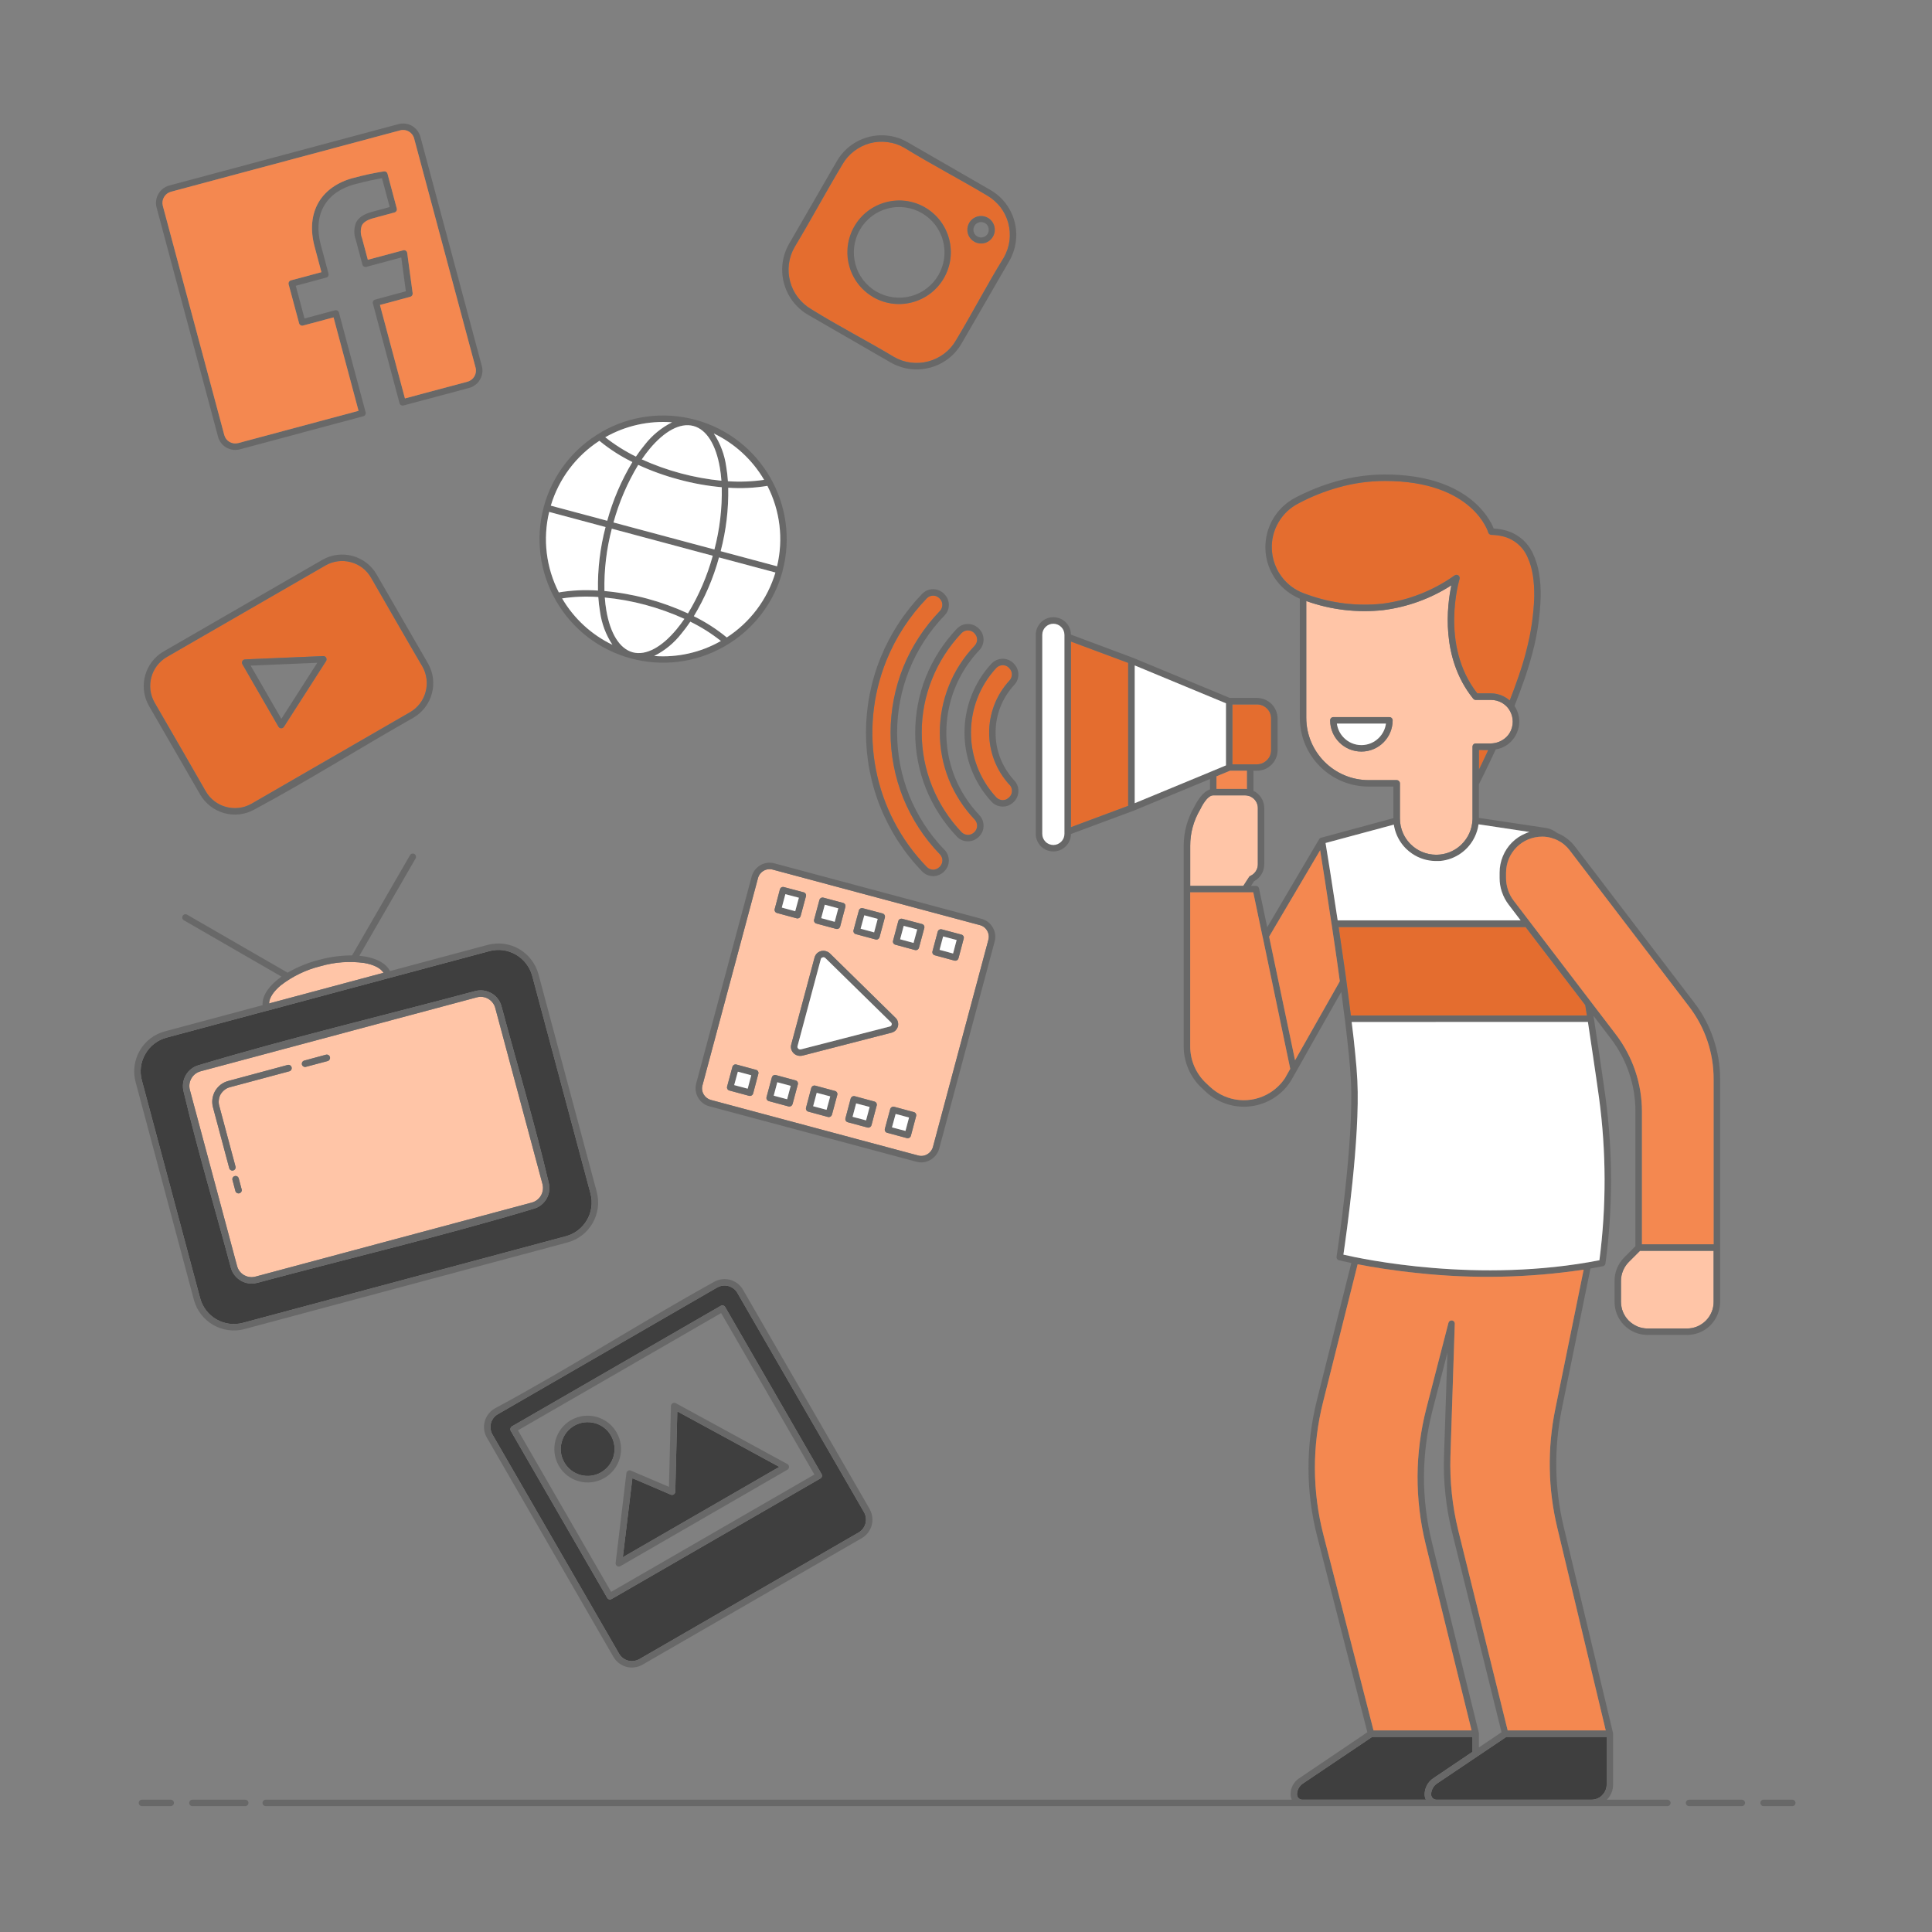 <svg width="200" height="200" viewBox="0 0 200 200" fill="none" xmlns="http://www.w3.org/2000/svg">
<rect x="0" y="0" width="200" height="200" fill="#808080" stroke="none"/>
<path fill-rule="evenodd" clip-rule="evenodd" d="M177.393 129.48V134.769C177.396 135.131 177.324 135.49 177.184 135.824C177.045 136.159 176.841 136.463 176.584 136.719C176.327 136.973 176.024 137.177 175.691 137.318C175.355 137.456 174.997 137.526 174.634 137.527H170.563C170.201 137.525 169.843 137.453 169.507 137.318C169.175 137.174 168.872 136.971 168.613 136.719L168.594 136.7C168.347 136.447 168.151 136.15 168.014 135.824C167.878 135.489 167.807 135.131 167.804 134.769V132.6C167.805 132.238 167.876 131.879 168.014 131.544C168.154 131.207 168.357 130.9 168.613 130.64L169.774 129.48H177.393ZM49.766 103.189C49.628 103.189 49.491 103.208 49.358 103.245L20.755 110.902C19.929 111.134 19.439 111.983 19.652 112.814L24.541 131.049C24.644 131.451 24.905 131.794 25.264 132.001L25.283 132.01C25.516 132.14 25.779 132.208 26.046 132.209H26.05C26.187 132.208 26.322 132.189 26.454 132.152L55.057 124.486C55.454 124.379 55.792 124.119 55.998 123.763C56.203 123.406 56.262 122.983 56.16 122.583L51.27 104.349C51.164 103.946 50.9 103.603 50.538 103.397L50.529 103.388C50.297 103.259 50.036 103.19 49.771 103.189H49.766ZM24.065 122.155C24.017 121.979 24.121 121.796 24.298 121.748C24.3 121.747 24.302 121.747 24.303 121.746C24.482 121.7 24.664 121.806 24.712 121.984L25.007 123.087C25.072 123.261 24.983 123.455 24.809 123.519C24.635 123.584 24.442 123.496 24.377 123.322C24.369 123.301 24.364 123.28 24.36 123.258L24.065 122.155ZM29.773 110.246C29.954 110.199 30.139 110.307 30.186 110.488C30.234 110.669 30.125 110.855 29.944 110.902L23.799 112.548C23.602 112.598 23.417 112.689 23.257 112.815C23.093 112.941 22.954 113.095 22.846 113.271C22.742 113.449 22.677 113.646 22.656 113.851C22.626 114.055 22.639 114.262 22.694 114.46L24.378 120.757C24.426 120.934 24.323 121.116 24.146 121.165C24.144 121.165 24.142 121.166 24.14 121.166C23.962 121.213 23.779 121.106 23.731 120.928L22.048 114.631C21.972 114.349 21.952 114.055 21.99 113.766C22.03 113.475 22.124 113.194 22.266 112.938C22.418 112.685 22.615 112.463 22.846 112.281C23.08 112.106 23.344 111.977 23.626 111.901L29.773 110.246ZM73.595 113.87C73.279 113.783 73.009 113.574 72.844 113.29C72.675 113.007 72.63 112.666 72.721 112.349L78.466 90.909C78.55 90.588 78.759 90.314 79.046 90.147C79.333 89.978 79.677 89.933 79.997 90.024L101.438 95.769C101.757 95.851 102.029 96.061 102.19 96.35C102.359 96.636 102.403 96.98 102.313 97.301L96.577 118.74C96.488 119.059 96.276 119.33 95.987 119.492C95.704 119.661 95.364 119.706 95.047 119.616L73.606 113.87L73.595 113.87ZM92.481 114.563C92.509 114.563 92.536 114.567 92.563 114.574L94.608 115.126C94.783 115.177 94.884 115.359 94.837 115.535L94.294 117.58C94.253 117.725 94.122 117.826 93.972 117.828H93.969C93.941 117.829 93.913 117.825 93.885 117.818L91.84 117.266C91.663 117.221 91.555 117.04 91.601 116.863C91.601 116.861 91.602 116.859 91.602 116.857L92.154 114.812C92.195 114.666 92.328 114.565 92.479 114.563H92.481ZM88.4 113.469C88.427 113.469 88.455 113.473 88.482 113.48L90.518 114.032C90.695 114.077 90.802 114.258 90.757 114.435C90.757 114.437 90.756 114.439 90.755 114.441L90.213 116.486C90.17 116.631 90.038 116.731 89.887 116.735H89.885C89.858 116.735 89.831 116.731 89.804 116.724L87.759 116.172C87.582 116.127 87.475 115.945 87.52 115.768C87.52 115.766 87.521 115.765 87.521 115.763L88.064 113.718C88.108 113.571 88.244 113.47 88.397 113.469H88.4ZM84.313 112.375C84.34 112.375 84.366 112.379 84.392 112.386L86.437 112.938C86.615 112.984 86.722 113.165 86.676 113.342C86.676 113.344 86.675 113.345 86.675 113.347L86.123 115.392C86.082 115.537 85.951 115.638 85.8 115.641H85.798C85.77 115.641 85.741 115.637 85.714 115.63L83.678 115.078C83.501 115.033 83.394 114.852 83.44 114.674C83.44 114.673 83.441 114.671 83.441 114.669L83.983 112.624C84.026 112.479 84.159 112.378 84.311 112.375H84.313ZM80.225 111.281C80.254 111.281 80.283 111.285 80.311 111.292L82.356 111.844C82.533 111.894 82.639 112.075 82.594 112.253L82.043 114.3C82.001 114.445 81.87 114.545 81.72 114.548H81.718C81.689 114.548 81.661 114.545 81.633 114.538L79.588 113.986C79.412 113.936 79.306 113.755 79.351 113.577L79.902 111.532C79.94 111.385 80.071 111.282 80.223 111.282L80.225 111.281ZM76.144 110.187C76.173 110.187 76.202 110.191 76.231 110.199L78.266 110.75C78.444 110.796 78.551 110.977 78.505 111.154C78.505 111.156 78.504 111.157 78.504 111.159L77.962 113.204C77.918 113.349 77.787 113.449 77.636 113.453H77.634C77.606 113.453 77.579 113.45 77.553 113.442L75.508 112.89C75.33 112.845 75.223 112.664 75.268 112.487C75.269 112.485 75.269 112.483 75.27 112.482L75.821 110.436C75.859 110.29 75.991 110.187 76.142 110.187H76.144ZM33.749 109.181C33.932 109.138 34.115 109.251 34.158 109.435C34.199 109.608 34.099 109.783 33.929 109.837L31.637 110.446C31.454 110.477 31.281 110.354 31.249 110.171C31.222 110.011 31.313 109.854 31.466 109.799L33.749 109.181ZM85.232 98.422C85.308 98.423 85.384 98.432 85.457 98.451L85.486 98.46C85.647 98.501 85.794 98.583 85.914 98.698L92.697 105.356C92.817 105.466 92.903 105.608 92.944 105.766C92.989 105.924 92.993 106.091 92.953 106.251C92.907 106.409 92.822 106.553 92.706 106.669C92.587 106.785 92.439 106.867 92.278 106.907L83.079 109.276C83 109.294 82.919 109.304 82.837 109.304H82.834C82.753 109.305 82.673 109.295 82.595 109.276C82.443 109.236 82.303 109.161 82.185 109.057L82.166 109.038C82.048 108.921 81.96 108.778 81.909 108.619C81.862 108.458 81.862 108.286 81.909 108.125L84.326 99.107C84.372 98.949 84.457 98.805 84.573 98.689C84.749 98.518 84.984 98.422 85.229 98.422H85.232ZM33.178 100.021C34.647 99.589 36.19 99.476 37.706 99.688C38.674 99.859 39.386 100.2 39.701 100.702L27.853 103.877C27.874 103.289 28.321 102.625 29.07 101.999C30.284 101.062 31.68 100.388 33.169 100.02L33.178 100.021ZM97.403 96.195C97.432 96.195 97.462 96.199 97.49 96.206L99.526 96.749C99.703 96.794 99.811 96.975 99.765 97.152C99.765 97.154 99.764 97.156 99.764 97.158L99.222 99.203C99.181 99.35 99.047 99.452 98.894 99.452H98.892C98.862 99.452 98.832 99.448 98.803 99.441L96.767 98.889C96.589 98.843 96.483 98.662 96.528 98.484C96.529 98.483 96.529 98.481 96.529 98.48L97.072 96.444C97.112 96.296 97.248 96.194 97.401 96.195H97.403ZM93.314 95.101C93.343 95.101 93.372 95.105 93.4 95.112L95.445 95.655C95.623 95.7 95.73 95.881 95.684 96.059C95.684 96.06 95.683 96.062 95.683 96.064L95.131 98.109C95.094 98.254 94.963 98.357 94.813 98.358H94.811C94.781 98.358 94.751 98.354 94.722 98.347L92.686 97.795C92.509 97.749 92.402 97.569 92.448 97.391C92.448 97.389 92.448 97.387 92.449 97.386L92.991 95.35C93.028 95.204 93.16 95.101 93.312 95.101H93.314ZM89.233 94.007C89.262 94.007 89.291 94.011 89.319 94.018L91.364 94.561C91.541 94.61 91.647 94.791 91.602 94.969L91.05 97.014C91.013 97.16 90.882 97.263 90.731 97.264H90.729C90.7 97.264 90.67 97.26 90.641 97.252L88.596 96.701C88.418 96.655 88.311 96.474 88.357 96.296C88.357 96.295 88.358 96.293 88.358 96.291L88.91 94.256C88.947 94.11 89.079 94.007 89.231 94.007H89.233ZM85.152 92.912C85.181 92.913 85.21 92.917 85.238 92.924L87.274 93.466C87.452 93.512 87.559 93.693 87.513 93.871C87.513 93.872 87.513 93.874 87.512 93.875L86.97 95.921C86.931 96.067 86.799 96.168 86.648 96.17H86.646C86.617 96.17 86.588 96.166 86.561 96.158L84.516 95.607C84.338 95.561 84.231 95.381 84.276 95.203C84.277 95.201 84.278 95.199 84.278 95.198L84.829 93.153C84.871 93.01 85.001 92.912 85.15 92.912H85.152ZM81.059 91.815C81.089 91.816 81.119 91.82 81.148 91.83L83.194 92.372C83.371 92.418 83.478 92.599 83.433 92.777C83.432 92.778 83.432 92.78 83.431 92.781L82.879 94.827C82.842 94.973 82.712 95.075 82.561 95.076H82.559C82.529 95.076 82.499 95.072 82.47 95.064L80.435 94.513C80.257 94.467 80.15 94.286 80.196 94.108C80.196 94.106 80.196 94.105 80.197 94.103L80.739 92.058C80.78 91.916 80.909 91.817 81.057 91.814L81.059 91.815ZM128.919 82.337C129.048 82.339 129.177 82.362 129.299 82.404H129.318C129.506 82.473 129.678 82.58 129.822 82.718C130.07 82.965 130.211 83.3 130.212 83.651V89.471C130.213 89.724 130.14 89.972 130.003 90.184C129.866 90.396 129.671 90.565 129.442 90.669C129.381 90.692 129.33 90.736 129.299 90.793L128.709 91.706H123.211V87.55C123.209 86.897 123.296 86.248 123.468 85.619C123.642 84.989 123.898 84.384 124.229 83.821C124.239 83.802 124.248 83.793 124.258 83.773C124.334 83.612 124.942 82.338 125.589 82.337H128.919ZM141.675 80.758C138.115 80.751 135.231 77.867 135.224 74.307V62.219C137.773 63.132 140.495 63.453 143.187 63.16C145.701 62.84 148.113 61.963 150.245 60.592C149.808 62.646 149.103 68.05 152.452 72.263L152.509 72.33L152.512 72.334C152.573 72.41 152.666 72.454 152.763 72.454H154.353C154.545 72.454 154.737 72.479 154.924 72.527C155.021 72.553 155.117 72.585 155.21 72.625C155.484 72.736 155.733 72.901 155.942 73.11C155.962 73.134 155.985 73.157 156.009 73.177C156.04 73.211 156.07 73.245 156.098 73.281L156.132 73.328C156.138 73.334 156.143 73.341 156.149 73.348C156.625 73.99 156.731 74.834 156.427 75.573C156.316 75.844 156.151 76.09 155.942 76.296C155.507 76.713 154.931 76.95 154.329 76.961H152.766C152.583 76.96 152.434 77.107 152.433 77.29C152.433 77.291 152.433 77.293 152.433 77.294V84.723C152.433 84.777 152.433 84.831 152.429 84.885C152.426 84.9 152.424 84.916 152.423 84.932C152.373 85.854 151.983 86.725 151.329 87.377C151.273 87.435 151.214 87.49 151.154 87.545C150.488 88.133 149.634 88.466 148.746 88.481H148.662C147.668 88.479 146.714 88.082 146.012 87.378C145.972 87.338 145.933 87.297 145.895 87.255C145.629 86.961 145.411 86.628 145.247 86.267C145.03 85.782 144.918 85.255 144.918 84.724V81.091C144.915 80.905 144.762 80.756 144.576 80.758L141.675 80.758ZM143.827 74.233C144.015 74.234 144.167 74.387 144.167 74.575C144.163 76.355 142.721 77.797 140.941 77.801H140.931C139.148 77.802 137.7 76.359 137.697 74.575C137.695 74.389 137.844 74.236 138.03 74.233H143.825H143.827Z" fill="#FFC5A7"/>
<path fill-rule="evenodd" clip-rule="evenodd" d="M157.931 95.968L164.105 104.044L164.276 105.128H139.839C139.705 104.006 139.546 102.812 139.382 101.595V101.58C139.367 101.47 139.351 101.36 139.336 101.251C139.316 101.107 139.297 100.963 139.278 100.819C139.04 99.145 138.802 97.5 138.572 95.968H157.931ZM95.949 89.757C96.035 89.84 96.135 89.908 96.244 89.956C96.356 90.002 96.475 90.028 96.596 90.032C96.718 90.031 96.838 90.005 96.948 89.956C97.06 89.911 97.16 89.843 97.243 89.757L97.281 89.728C97.451 89.554 97.55 89.324 97.557 89.081C97.558 88.839 97.462 88.606 97.291 88.435C95.669 86.757 94.384 84.784 93.505 82.622C91.755 78.273 91.755 73.416 93.505 69.067C94.384 66.906 95.669 64.933 97.291 63.255C97.457 63.081 97.549 62.849 97.548 62.608C97.548 62.368 97.452 62.138 97.281 61.97C97.272 61.96 97.262 61.941 97.243 61.932C97.157 61.848 97.058 61.779 96.948 61.73C96.838 61.68 96.717 61.657 96.596 61.663C96.476 61.66 96.356 61.683 96.244 61.73C96.133 61.777 96.033 61.846 95.949 61.932C94.156 63.788 92.735 65.97 91.764 68.362C88.799 75.692 90.44 84.082 95.949 89.755V89.757ZM99.544 86.152C99.63 86.235 99.73 86.302 99.839 86.351C99.95 86.4 100.07 86.426 100.191 86.427C100.312 86.43 100.432 86.407 100.544 86.36C100.656 86.312 100.759 86.244 100.848 86.161L100.876 86.132L100.886 86.123C101.053 85.952 101.148 85.723 101.152 85.484C101.154 85.246 101.062 85.017 100.895 84.846V84.837C99.752 83.634 98.845 82.227 98.222 80.689C96.979 77.581 96.979 74.114 98.222 71.006C98.835 69.46 99.743 68.048 100.895 66.849V66.839C101.062 66.669 101.154 66.439 101.152 66.201C101.145 65.966 101.05 65.742 100.886 65.573C100.867 65.555 100.857 65.545 100.848 65.535V65.526C100.759 65.442 100.656 65.373 100.544 65.324C100.431 65.283 100.312 65.26 100.191 65.257C99.948 65.262 99.716 65.361 99.544 65.533C98.229 66.915 97.189 68.536 96.482 70.308C95.771 72.069 95.41 73.951 95.418 75.85C95.417 77.746 95.779 79.625 96.484 81.386C97.194 83.154 98.232 84.771 99.545 86.152H99.544ZM116.79 83.421V68.62L110.864 66.414V85.629L116.79 83.421ZM44.06 71.617C44.297 70.735 44.178 69.795 43.727 69.001C43.28 68.269 38.41 59.812 38.41 59.803C37.956 59.008 37.202 58.429 36.317 58.195C35.431 57.956 34.487 58.079 33.692 58.538L17.274 68.012C15.631 68.967 15.062 71.067 15.999 72.721C16.446 73.463 21.308 81.919 21.308 81.928C22.265 83.568 24.359 84.139 26.016 83.213L42.463 73.719C43.253 73.258 43.828 72.502 44.06 71.617ZM103.772 68.859C103.653 68.869 103.536 68.897 103.426 68.944C103.314 68.991 103.213 69.063 103.131 69.153C99.641 72.932 99.641 78.758 103.131 82.537C103.217 82.623 103.316 82.694 103.426 82.746C103.538 82.793 103.657 82.822 103.778 82.832C103.901 82.829 104.024 82.806 104.14 82.765C104.253 82.714 104.356 82.643 104.444 82.556C104.454 82.546 104.473 82.537 104.482 82.517L104.501 82.499C104.665 82.338 104.757 82.119 104.758 81.89C104.765 81.654 104.679 81.425 104.52 81.251H104.51C101.692 78.197 101.692 73.49 104.51 70.436C104.67 70.262 104.756 70.033 104.749 69.797C104.749 69.564 104.652 69.34 104.482 69.179C104.472 69.162 104.46 69.147 104.446 69.134V69.132C104.361 69.04 104.257 68.969 104.141 68.922C104.025 68.881 103.903 68.858 103.78 68.855L103.772 68.859ZM153.318 77.638C153.568 77.645 153.816 77.651 154.061 77.647C153.703 78.438 153.364 79.125 153.099 79.674V77.638H153.318ZM130.108 72.92C130.304 72.919 130.498 72.958 130.679 73.034C130.856 73.108 131.017 73.214 131.155 73.348C131.291 73.485 131.4 73.647 131.478 73.824V73.833C131.548 74.012 131.583 74.203 131.583 74.395V77.648C131.583 77.84 131.547 78.03 131.478 78.209C131.405 78.388 131.295 78.551 131.155 78.684C131.017 78.821 130.856 78.93 130.679 79.008C130.498 79.084 130.304 79.123 130.108 79.122H127.578V72.92H130.108ZM33.759 68.43L29.393 75.241C29.362 75.283 29.323 75.318 29.278 75.346C29.119 75.438 28.916 75.384 28.823 75.225C28.823 75.224 28.822 75.223 28.822 75.222L25.093 68.763C25.067 68.716 25.05 68.664 25.045 68.611C25.042 68.426 25.184 68.271 25.369 68.259L33.445 67.917C33.517 67.909 33.591 67.926 33.654 67.964C33.806 68.067 33.852 68.272 33.759 68.43ZM152.928 71.778C148.999 66.756 151.092 59.955 151.092 59.936C151.145 59.758 151.043 59.571 150.865 59.519C150.806 59.501 150.743 59.501 150.684 59.516C150.646 59.526 150.611 59.542 150.578 59.565C148.373 61.138 145.814 62.144 143.127 62.492L143.113 62.494C140.487 62.773 137.832 62.451 135.349 61.553C135.241 61.515 135.134 61.477 135.027 61.438C135.01 61.429 134.99 61.422 134.971 61.418C132.33 60.426 130.994 57.482 131.985 54.842C132.079 54.59 132.193 54.347 132.326 54.113C132.814 53.252 133.546 52.554 134.428 52.106C135.738 51.41 137.118 50.858 138.547 50.46C140.11 50.016 141.727 49.789 143.352 49.785C152.521 49.785 154.072 55.121 154.072 55.14C154.119 55.282 154.255 55.375 154.405 55.368C154.799 55.376 155.191 55.427 155.575 55.52C156.722 55.794 157.671 56.595 158.133 57.68C158.656 58.793 158.847 60.219 158.828 61.779C158.765 63.645 158.494 65.499 158.019 67.305C157.81 68.179 157.515 69.123 157.182 70.083C156.906 70.891 156.602 71.71 156.288 72.508L156.269 72.492C155.901 72.176 155.462 71.955 154.99 71.848C154.782 71.801 154.571 71.777 154.358 71.776H152.93L152.928 71.778ZM91.319 14.671C91.509 14.673 91.699 14.688 91.888 14.715C92.496 14.788 93.082 14.985 93.61 15.295C96.387 17.007 99.374 18.558 102.19 20.241C102.721 20.555 103.189 20.964 103.569 21.449C103.943 21.94 104.217 22.5 104.377 23.096C104.536 23.694 104.578 24.317 104.501 24.932C104.416 25.536 104.22 26.12 103.921 26.653C102.199 29.431 100.658 32.408 98.965 35.224C98.66 35.76 98.248 36.229 97.756 36.601C96.763 37.358 95.512 37.693 94.274 37.533C93.664 37.454 93.075 37.254 92.543 36.944C89.737 35.26 86.74 33.729 83.982 32.007C83.449 31.693 82.981 31.279 82.604 30.789C82.228 30.299 81.954 29.74 81.796 29.143C81.47 27.939 81.638 26.655 82.262 25.576C83.001 24.344 83.718 23.092 84.43 21.838L85.04 20.763C85.752 19.508 86.467 18.257 87.208 17.025C87.514 16.488 87.925 16.018 88.418 15.646C88.907 15.267 89.467 14.989 90.064 14.827C90.455 14.722 90.859 14.669 91.264 14.669L91.319 14.671ZM95.769 21.478C98.327 22.971 99.191 26.255 97.697 28.813C96.216 31.351 92.968 32.225 90.414 30.772L90.404 30.762C87.85 29.262 86.996 25.976 88.495 23.422C89.978 20.897 93.211 20.028 95.759 21.469L95.769 21.478ZM102.275 22.553C102.598 22.746 102.833 23.056 102.932 23.419C103.13 24.174 102.685 24.949 101.933 25.159C101.567 25.255 101.177 25.204 100.849 25.017L100.829 24.997C100.167 24.6 99.947 23.744 100.335 23.076L100.344 23.048C100.746 22.384 101.605 22.164 102.275 22.553Z" fill="#E46D2F"/>
<path fill-rule="evenodd" clip-rule="evenodd" d="M152.434 179.809V181.348L148.372 184.089C148.097 184.272 147.871 184.521 147.716 184.812C147.559 185.105 147.478 185.432 147.478 185.764C147.478 185.952 147.524 186.138 147.61 186.306H134.81C134.666 186.305 134.529 186.246 134.429 186.144C134.328 186.043 134.27 185.906 134.267 185.764C134.271 185.316 134.491 184.898 134.857 184.641L142.039 179.809H152.434ZM166.322 179.809V184.736C166.323 185.152 166.154 185.551 165.855 185.84L165.846 185.859C165.554 186.145 165.161 186.306 164.752 186.306H148.695C148.551 186.305 148.415 186.246 148.314 186.144C148.21 186.045 148.151 185.907 148.153 185.764C148.152 185.541 148.207 185.321 148.314 185.125C148.414 184.93 148.561 184.763 148.742 184.64L155.925 179.808L166.322 179.809ZM66.186 171.752L88.882 158.644C89.233 158.439 89.489 158.105 89.595 157.712C89.696 157.324 89.645 156.913 89.453 156.561L76.345 133.865C76.345 133.855 76.336 133.846 76.326 133.827C75.899 133.116 74.986 132.872 74.262 133.275L74.204 133.304L51.546 146.393C51.191 146.594 50.93 146.93 50.824 147.325C50.724 147.712 50.774 148.124 50.966 148.476L64.084 171.181C64.285 171.537 64.621 171.797 65.016 171.904C65.411 172.006 65.83 171.951 66.186 171.752ZM52.992 147.658L74.614 135.177C74.774 135.088 74.977 135.143 75.07 135.301L85.049 152.594C85.142 152.751 85.09 152.954 84.933 153.047C84.93 153.048 84.927 153.05 84.925 153.051L63.314 165.531C63.156 165.624 62.953 165.571 62.86 165.413C62.859 165.411 62.858 165.409 62.857 165.407L52.869 148.115C52.785 147.953 52.839 147.754 52.992 147.658ZM70.114 146.107L69.905 154.402C69.905 154.451 69.895 154.499 69.877 154.544C69.805 154.714 69.611 154.795 69.44 154.725L65.464 153.023L64.475 161.203L80.674 151.852L70.114 146.107ZM61.553 147.315C60.848 147.127 60.097 147.223 59.461 147.581L59.442 147.591C58.801 147.959 58.335 148.569 58.148 149.284C57.95 149.989 58.046 150.744 58.414 151.377L58.423 151.396C59.193 152.728 60.895 153.184 62.227 152.415C62.864 152.047 63.331 151.441 63.522 150.73C63.715 150.022 63.619 149.266 63.256 148.628L63.246 148.609C62.88 147.966 62.27 147.5 61.553 147.315ZM27.619 104.633L17.246 107.412C16.316 107.659 15.524 108.269 15.048 109.106C14.562 109.933 14.432 110.921 14.687 111.845L20.717 134.379C21.233 136.309 23.215 137.455 25.144 136.94C25.146 136.939 25.148 136.939 25.15 136.938L58.567 127.978C60.496 127.463 61.642 125.481 61.127 123.552C61.127 123.549 61.126 123.547 61.126 123.545L55.094 101.02C54.842 100.093 54.233 99.304 53.402 98.823C52.574 98.341 51.587 98.211 50.662 98.461L35.859 102.426L27.671 104.624C27.654 104.628 27.637 104.631 27.619 104.633ZM49.771 102.52C50.15 102.521 50.522 102.62 50.852 102.807L50.88 102.817C51.394 103.114 51.766 103.604 51.917 104.177C53.525 110.17 55.38 116.391 56.797 122.403C57.119 123.587 56.42 124.809 55.237 125.133C45.953 127.922 36.041 130.279 26.624 132.8C26.438 132.851 26.246 132.878 26.053 132.879H26.046C25.663 132.877 25.286 132.778 24.952 132.59L24.933 132.571C24.42 132.279 24.046 131.792 23.896 131.221C22.288 125.218 20.435 119.007 19.006 112.995C18.858 112.423 18.94 111.815 19.235 111.302C19.527 110.792 20.009 110.419 20.576 110.265C29.86 107.478 39.772 105.119 49.179 102.598C49.37 102.546 49.568 102.519 49.765 102.52H49.771Z" fill="#3F3F3F"/>
<path d="M185.535 186.972H182.568C182.385 186.973 182.236 186.826 182.235 186.643C182.235 186.642 182.235 186.64 182.235 186.639C182.23 186.46 182.372 186.311 182.551 186.306C182.557 186.306 182.562 186.306 182.568 186.306H185.535C185.715 186.302 185.864 186.444 185.868 186.623C185.868 186.629 185.868 186.634 185.868 186.639C185.869 186.822 185.722 186.971 185.539 186.972C185.538 186.972 185.536 186.972 185.535 186.972ZM172.6 186.972H27.518C27.332 186.974 27.179 186.825 27.176 186.639C27.176 186.455 27.325 186.306 27.509 186.306C27.513 186.306 27.516 186.306 27.518 186.306H133.725C133.642 186.138 133.598 185.952 133.599 185.764C133.588 185.091 133.922 184.46 134.483 184.09L141.548 179.322L136.358 159.062C135.765 156.763 135.461 154.398 135.454 152.023C135.452 149.647 135.743 147.28 136.32 144.975L139.889 130.745C139.071 130.577 138.62 130.461 138.612 130.459C138.437 130.42 138.326 130.246 138.365 130.07C138.365 130.07 138.365 130.069 138.365 130.069C138.441 129.575 140.163 118.236 139.849 111.901C139.811 111.121 139.725 110.151 139.621 109.066C139.518 108.029 139.378 106.844 139.229 105.566C139.22 105.541 139.215 105.515 139.212 105.49C139.1 104.569 138.976 103.627 138.852 102.681C138.691 102.965 138.526 103.248 138.365 103.53C137.737 104.624 136.777 106.327 135.912 107.858C135.37 108.819 134.837 109.751 134.428 110.493L133.601 111.948L133.582 111.967C133.138 112.653 132.55 113.234 131.86 113.67C130.424 114.581 128.659 114.811 127.037 114.298C126.211 114.043 125.452 113.604 124.82 113.014L124.391 112.614C123.213 111.506 122.542 109.961 122.537 108.343V87.55C122.536 86.836 122.632 86.126 122.822 85.438C123.012 84.755 123.29 84.1 123.649 83.489C123.735 83.308 124.373 82.005 125.257 81.72V80.647L117.256 83.964C117.238 83.971 117.218 83.977 117.198 83.981L110.864 86.336C110.864 86.814 110.673 87.272 110.332 87.607C109.621 88.319 108.468 88.32 107.756 87.609C107.414 87.268 107.222 86.805 107.221 86.323V65.719C107.222 65.238 107.413 64.776 107.754 64.435V64.426C108.467 63.715 109.619 63.715 110.332 64.426C110.669 64.763 110.86 65.219 110.864 65.695L117.201 68.061C117.226 68.069 117.251 68.077 117.276 68.088L127.3 72.245H130.108C130.676 72.252 131.221 72.477 131.63 72.872C131.829 73.075 131.987 73.315 132.096 73.578C132.202 73.838 132.257 74.115 132.258 74.396V77.649C132.256 77.93 132.201 78.207 132.096 78.467C131.984 78.725 131.827 78.961 131.63 79.161C131.431 79.361 131.195 79.519 130.935 79.627C130.672 79.732 130.391 79.787 130.108 79.788H129.755V81.862C130.438 82.198 130.872 82.89 130.877 83.651V89.471C130.879 90.211 130.468 90.89 129.812 91.231L129.508 91.706H130.012C130.17 91.705 130.306 91.817 130.335 91.973L131.182 95.987L136.551 86.884C136.59 86.808 136.659 86.751 136.741 86.727C136.755 86.722 136.77 86.718 136.785 86.715L144.243 84.697V81.424H141.675C137.747 81.426 134.561 78.244 134.559 74.316C134.559 74.313 134.559 74.311 134.559 74.309V61.975C133.597 61.574 132.759 60.922 132.134 60.088C130.23 57.524 130.764 53.903 133.327 51.999C133.575 51.815 133.838 51.65 134.112 51.508C135.47 50.797 136.898 50.23 138.374 49.815C139.993 49.36 141.667 49.126 143.349 49.12C151.881 49.12 154.201 53.639 154.63 54.714C155.003 54.73 155.373 54.784 155.734 54.875C157.074 55.196 158.185 56.13 158.73 57.395C159.301 58.605 159.52 60.135 159.491 61.79C159.432 63.707 159.158 65.612 158.673 67.468C158.444 68.371 158.15 69.323 157.817 70.302C157.503 71.217 157.147 72.148 156.781 73.08C157.102 73.561 157.274 74.127 157.275 74.707C157.275 75.089 157.198 75.468 157.046 75.82C156.903 76.175 156.69 76.499 156.418 76.771C155.992 77.204 155.437 77.487 154.836 77.579C153.959 79.479 153.265 80.857 153.099 81.174V84.668L159.948 85.694C160.187 85.727 160.421 85.794 160.642 85.893C160.842 85.986 161.031 86.102 161.206 86.237C161.315 86.279 161.422 86.326 161.527 86.378C162.109 86.672 162.619 87.091 163.02 87.606L175.376 103.776C176.246 104.906 176.921 106.173 177.374 107.524C177.833 108.879 178.068 110.299 178.069 111.73V134.769C178.063 135.678 177.701 136.549 177.061 137.194C176.418 137.837 175.544 138.197 174.635 138.193H170.563C170.113 138.193 169.667 138.106 169.251 137.936C168.837 137.76 168.459 137.509 168.137 137.194L168.119 137.175C167.813 136.858 167.567 136.487 167.396 136.081C167.226 135.664 167.139 135.219 167.139 134.769V132.6C167.137 132.15 167.224 131.703 167.396 131.287C167.566 130.87 167.818 130.492 168.137 130.174L169.298 129.004V115.049C169.302 113.694 169.08 112.347 168.642 111.064C168.208 109.783 167.569 108.582 166.749 107.507L164.961 105.166L164.998 105.404C165.001 105.419 165.002 105.433 165.002 105.448C165.079 105.932 165.834 110.911 166.197 113.556C166.968 119.279 166.968 125.079 166.197 130.802C166.175 130.941 166.069 131.051 165.931 131.078C165.5 131.164 165.071 131.245 164.642 131.319L161.66 145.955C161.258 147.945 161.073 149.974 161.108 152.004C161.138 154.037 161.393 156.06 161.869 158.036L166.974 179.377C166.982 179.406 166.987 179.436 166.987 179.467V184.736C166.99 185.325 166.757 185.89 166.34 186.306H172.599C172.783 186.301 172.936 186.446 172.941 186.63C172.941 186.633 172.941 186.636 172.941 186.639C172.938 186.825 172.785 186.974 172.599 186.972H172.6ZM25.379 186.972H19.918C19.735 186.97 19.587 186.822 19.585 186.639C19.584 186.456 19.731 186.307 19.914 186.306C19.915 186.306 19.917 186.306 19.918 186.306H25.378C25.562 186.301 25.715 186.446 25.721 186.63C25.721 186.633 25.721 186.636 25.721 186.639C25.717 186.825 25.564 186.974 25.378 186.972H25.379ZM180.315 186.972H174.853C174.67 186.97 174.522 186.822 174.52 186.639C174.519 186.456 174.666 186.307 174.849 186.306C174.851 186.306 174.852 186.306 174.853 186.306H180.313C180.496 186.305 180.645 186.452 180.646 186.635C180.646 186.636 180.646 186.638 180.646 186.639C180.645 186.822 180.496 186.97 180.313 186.972H180.315ZM17.672 186.972H14.696C14.513 186.97 14.365 186.822 14.363 186.639C14.362 186.457 14.508 186.308 14.691 186.306C14.693 186.306 14.694 186.306 14.696 186.306H17.672C17.855 186.305 18.004 186.452 18.005 186.635C18.005 186.636 18.005 186.638 18.005 186.639C18.004 186.822 17.855 186.97 17.672 186.972ZM152.433 181.348V179.809H142.036L134.854 184.641C134.488 184.898 134.269 185.316 134.265 185.764C134.268 185.906 134.326 186.043 134.426 186.144C134.527 186.246 134.664 186.305 134.807 186.306H147.608C147.521 186.138 147.476 185.952 147.475 185.764C147.475 185.432 147.557 185.105 147.713 184.812C147.869 184.521 148.094 184.272 148.37 184.089L152.433 181.348ZM166.321 179.809H155.925L148.742 184.641C148.561 184.764 148.414 184.931 148.314 185.126C148.207 185.322 148.152 185.541 148.152 185.765C148.151 185.908 148.21 186.046 148.314 186.145C148.414 186.247 148.551 186.305 148.694 186.307H164.751C165.16 186.307 165.553 186.146 165.845 185.86L165.854 185.841C166.153 185.552 166.322 185.153 166.321 184.737L166.321 179.809ZM155.436 179.321L150.302 158.548C149.987 157.272 149.761 155.975 149.627 154.667C149.484 153.363 149.437 152.05 149.484 150.738L149.836 140.037L148.305 145.954C147.138 150.439 147.112 155.144 148.228 159.642L153.086 179.374C153.089 179.385 153.092 179.396 153.093 179.407C153.1 179.438 153.101 179.469 153.099 179.501V180.892L155.436 179.321ZM146.789 131.79C144.135 131.521 141.976 131.158 140.542 130.878L136.965 145.137C135.824 149.655 135.837 154.389 137.004 158.901L142.187 179.133H152.337L147.571 159.805C147.012 157.51 146.734 155.156 146.744 152.794C146.758 150.432 147.065 148.08 147.657 145.793L149.942 136.947C149.979 136.794 150.117 136.687 150.275 136.69C150.458 136.694 150.602 136.845 150.598 137.028C150.598 137.03 150.598 137.031 150.598 137.033L150.149 150.759C150.111 152.041 150.159 153.325 150.292 154.602C150.425 155.877 150.644 157.142 150.948 158.387L156.075 179.133H166.225L161.221 158.197C160.239 154.138 160.168 149.912 161.012 145.822L163.94 131.436C158.262 132.288 152.498 132.407 146.789 131.79ZM89.186 159.243L66.518 172.323C66.012 172.617 65.411 172.699 64.844 172.552C64.281 172.397 63.8 172.028 63.503 171.524L50.386 148.8C50.103 148.3 50.028 147.709 50.176 147.154C50.329 146.588 50.698 146.107 51.204 145.812C58.833 141.713 66.309 136.909 73.909 132.704C74.963 132.099 76.307 132.461 76.915 133.513L90.014 156.191C90.023 156.21 90.033 156.22 90.033 156.239C90.618 157.279 90.268 158.596 89.243 159.207C89.224 159.215 89.205 159.234 89.186 159.243H89.186ZM66.185 171.752L88.882 158.644C89.233 158.439 89.489 158.104 89.595 157.712C89.695 157.324 89.645 156.913 89.453 156.561L76.344 133.865C76.344 133.855 76.335 133.846 76.326 133.827C75.899 133.116 74.986 132.872 74.261 133.275L74.204 133.304L51.546 146.393C51.19 146.594 50.93 146.93 50.823 147.325C50.723 147.712 50.774 148.124 50.966 148.476L64.084 171.181C64.285 171.537 64.621 171.797 65.016 171.904C65.411 172.006 65.83 171.951 66.185 171.752ZM52.992 147.658L74.613 135.177C74.774 135.088 74.976 135.143 75.07 135.301L85.049 152.594C85.141 152.751 85.089 152.954 84.932 153.047C84.93 153.048 84.927 153.05 84.925 153.051L63.313 165.531C63.156 165.624 62.953 165.571 62.86 165.413C62.859 165.411 62.858 165.409 62.856 165.407L52.869 148.114C52.785 147.953 52.838 147.754 52.992 147.658ZM74.652 135.929L53.619 148.067L63.265 164.789L84.306 152.642L74.652 135.929ZM69.249 153.917L69.457 145.546C69.459 145.366 69.605 145.221 69.785 145.222C69.79 145.222 69.795 145.222 69.8 145.222C69.857 145.22 69.913 145.233 69.962 145.261L81.51 151.558C81.673 151.653 81.727 151.863 81.631 152.026C81.601 152.076 81.56 152.118 81.51 152.147L64.226 162.126C64.065 162.215 63.863 162.16 63.769 162.002C63.734 161.938 63.721 161.865 63.731 161.793L64.844 152.501C64.87 152.32 65.032 152.191 65.213 152.206C65.253 152.213 65.292 152.226 65.327 152.244L69.249 153.917ZM70.114 146.107L69.905 154.402C69.905 154.451 69.895 154.499 69.876 154.544C69.805 154.714 69.61 154.795 69.44 154.725L65.464 153.022L64.474 161.203L80.674 151.852L70.114 146.107ZM59.127 147.001C60.779 146.066 62.874 146.634 63.827 148.276L63.836 148.295C64.784 149.95 64.212 152.06 62.556 153.008C60.901 153.956 58.791 153.384 57.843 151.729L57.834 151.71C56.899 150.059 57.467 147.963 59.108 147.011L59.127 147.001ZM61.553 147.315C60.847 147.127 60.096 147.223 59.46 147.581L59.442 147.591C58.801 147.959 58.335 148.569 58.147 149.284C57.95 149.989 58.046 150.744 58.414 151.377L58.423 151.396C59.192 152.727 60.895 153.184 62.227 152.415C62.864 152.046 63.33 151.441 63.522 150.73C63.714 150.021 63.618 149.266 63.256 148.628L63.246 148.609C62.88 147.966 62.269 147.5 61.553 147.315ZM36.448 98.904L42.443 88.53C42.531 88.371 42.731 88.314 42.89 88.401C42.893 88.403 42.896 88.405 42.9 88.407C43.058 88.501 43.112 88.703 43.023 88.864L37.199 98.943C37.414 98.963 37.621 98.989 37.82 99.024C39.063 99.244 39.992 99.758 40.37 100.525L50.482 97.816C51.583 97.519 52.758 97.673 53.745 98.243C54.726 98.818 55.443 99.754 55.743 100.85L61.772 123.371C62.385 125.657 61.029 128.007 58.744 128.621C58.742 128.621 58.739 128.622 58.737 128.622L25.321 137.583C23.035 138.196 20.684 136.839 20.071 134.553C20.071 134.552 20.071 134.55 20.07 134.549L14.04 112.024C13.423 109.736 14.778 107.382 17.065 106.766C17.068 106.765 17.071 106.764 17.074 106.764L27.183 104.055C27.122 103.202 27.666 102.297 28.641 101.484C28.796 101.353 28.963 101.224 29.141 101.098L19.062 95.282C18.893 95.205 18.818 95.006 18.895 94.837C18.972 94.668 19.171 94.594 19.34 94.671C19.359 94.679 19.378 94.69 19.395 94.702L29.772 100.69C30.78 100.107 31.861 99.664 32.988 99.373H32.997C34.121 99.061 35.281 98.903 36.448 98.904ZM177.393 129.48H169.774L168.613 130.64C168.357 130.9 168.154 131.207 168.014 131.544C167.876 131.879 167.805 132.238 167.804 132.6V134.769C167.807 135.131 167.878 135.489 168.014 135.824C168.151 136.15 168.347 136.447 168.594 136.7L168.613 136.719C168.872 136.971 169.175 137.174 169.507 137.318C169.843 137.454 170.201 137.525 170.563 137.527H174.634C174.996 137.526 175.355 137.456 175.691 137.318C176.024 137.177 176.327 136.973 176.584 136.719C176.841 136.463 177.045 136.159 177.184 135.824C177.324 135.49 177.396 135.131 177.393 134.769V129.48ZM27.619 104.632L17.245 107.412C16.315 107.659 15.524 108.269 15.048 109.106C14.562 109.933 14.432 110.921 14.686 111.845L20.717 134.379C21.233 136.309 23.214 137.455 25.144 136.94C25.146 136.939 25.148 136.939 25.15 136.938L58.566 127.978C60.496 127.463 61.642 125.481 61.127 123.552C61.126 123.549 61.126 123.547 61.125 123.545L55.094 101.02C54.842 100.093 54.233 99.303 53.401 98.823C52.573 98.341 51.587 98.211 50.662 98.461L35.859 102.426L27.671 104.624C27.654 104.628 27.637 104.631 27.619 104.632ZM49.771 102.519C50.15 102.521 50.522 102.62 50.852 102.807L50.88 102.817C51.394 103.114 51.767 103.604 51.917 104.177C53.525 110.17 55.38 116.391 56.797 122.403C57.119 123.587 56.42 124.809 55.237 125.133C45.953 127.921 36.041 130.279 26.624 132.8C26.438 132.851 26.246 132.878 26.053 132.879H26.046C25.663 132.877 25.286 132.778 24.952 132.59L24.933 132.571C24.42 132.278 24.046 131.792 23.896 131.22C22.288 125.218 20.435 119.007 19.007 112.995C18.858 112.422 18.94 111.815 19.235 111.302C19.527 110.792 20.009 110.419 20.576 110.265C29.86 107.478 39.772 105.119 49.179 102.598C49.37 102.546 49.568 102.519 49.765 102.519H49.771ZM49.766 103.189C49.628 103.189 49.491 103.208 49.358 103.245L20.755 110.902C19.929 111.134 19.439 111.983 19.652 112.814L24.541 131.049C24.644 131.451 24.905 131.794 25.264 132.001L25.283 132.01C25.516 132.14 25.779 132.208 26.046 132.209H26.05C26.187 132.208 26.322 132.189 26.454 132.152L55.057 124.486C55.454 124.379 55.792 124.119 55.998 123.763C56.203 123.406 56.262 122.983 56.16 122.583L51.27 104.349C51.164 103.946 50.9 103.603 50.538 103.397L50.528 103.388C50.297 103.259 50.036 103.19 49.771 103.189H49.766ZM164.381 105.794H139.924C140.067 106.917 140.191 108.001 140.286 109.009C140.4 110.103 140.476 111.074 140.514 111.873C140.809 117.789 139.344 127.996 139.069 129.879C141.076 130.345 153.062 132.903 165.57 130.459C166.298 124.876 166.286 119.222 165.532 113.642C165.217 111.34 164.552 106.955 164.381 105.794ZM159.652 86.608H159.643C159.151 86.61 158.663 86.707 158.207 86.894C157.295 87.273 156.57 87.998 156.191 88.909C156.006 89.366 155.909 89.853 155.906 90.346V90.898C155.907 91.319 155.978 91.736 156.115 92.134V92.153C156.25 92.547 156.45 92.917 156.705 93.247L158.37 95.425L158.376 95.435L167.282 107.097C169.024 109.383 169.969 112.175 169.974 115.049V128.804H177.393V111.73C177.404 109.002 176.507 106.348 174.843 104.187L162.487 88.016C162.154 87.578 161.724 87.223 161.231 86.979C161.146 86.938 161.06 86.9 160.973 86.866C160.95 86.862 160.927 86.855 160.906 86.846C160.797 86.804 160.684 86.766 160.57 86.733C160.272 86.652 159.964 86.61 159.656 86.608H159.649L159.652 86.608ZM24.065 122.155C24.017 121.979 24.121 121.796 24.298 121.748C24.3 121.747 24.302 121.747 24.303 121.746C24.482 121.7 24.664 121.806 24.712 121.984L25.007 123.087C25.072 123.261 24.983 123.455 24.809 123.519C24.635 123.584 24.442 123.496 24.377 123.322C24.369 123.301 24.364 123.28 24.36 123.258L24.065 122.155ZM29.773 110.246C29.954 110.199 30.139 110.307 30.186 110.488C30.234 110.669 30.125 110.855 29.944 110.902L23.799 112.548C23.601 112.598 23.417 112.689 23.257 112.815C23.093 112.941 22.954 113.095 22.846 113.271C22.742 113.449 22.677 113.646 22.656 113.851C22.626 114.055 22.639 114.262 22.694 114.46L24.378 120.757C24.426 120.934 24.322 121.116 24.146 121.165C24.144 121.165 24.142 121.166 24.14 121.166C23.962 121.213 23.779 121.106 23.731 120.928L22.047 114.631C21.972 114.349 21.952 114.055 21.99 113.766C22.03 113.475 22.124 113.194 22.266 112.938C22.418 112.685 22.615 112.463 22.846 112.281C23.08 112.106 23.344 111.977 23.626 111.901L29.773 110.246ZM79.672 89.307C79.84 89.307 80.007 89.33 80.168 89.374L101.628 95.12C102.112 95.256 102.522 95.577 102.77 96.014C103.027 96.447 103.099 96.964 102.97 97.45L97.225 118.91C97.086 119.399 96.762 119.816 96.321 120.07C95.882 120.329 95.356 120.398 94.865 120.261L73.406 114.515C72.92 114.383 72.509 114.06 72.264 113.621C72.012 113.19 71.94 112.677 72.064 112.194C72.064 112.187 72.065 112.18 72.068 112.173V112.168C72.07 112.161 72.071 112.154 72.072 112.147L77.817 90.725C78.045 89.891 78.8 89.311 79.665 89.305L79.672 89.307ZM73.605 113.87L95.046 119.615C95.363 119.705 95.703 119.661 95.986 119.491C96.275 119.33 96.487 119.059 96.576 118.74L102.313 97.299C102.403 96.978 102.359 96.635 102.19 96.348C102.029 96.06 101.757 95.85 101.438 95.768L79.997 90.022C79.677 89.932 79.333 89.976 79.046 90.146C78.759 90.312 78.55 90.586 78.466 90.907L72.721 112.348C72.63 112.665 72.675 113.005 72.844 113.288C73.009 113.573 73.279 113.781 73.595 113.869L73.605 113.87ZM92.481 114.563C92.509 114.563 92.536 114.567 92.563 114.574L94.608 115.126C94.782 115.177 94.884 115.359 94.837 115.535L94.294 117.58C94.253 117.725 94.122 117.826 93.972 117.828H93.969C93.941 117.829 93.913 117.825 93.885 117.818L91.84 117.266C91.663 117.221 91.555 117.04 91.601 116.863C91.601 116.861 91.602 116.859 91.602 116.857L92.154 114.812C92.195 114.666 92.328 114.565 92.479 114.563H92.481ZM92.716 115.316L92.336 116.705L93.734 117.074L94.104 115.686L92.716 115.316ZM88.401 113.468C88.428 113.468 88.456 113.472 88.483 113.479L90.519 114.03C90.696 114.076 90.803 114.256 90.758 114.434C90.757 114.436 90.757 114.437 90.757 114.439L90.214 116.485C90.171 116.63 90.039 116.73 89.888 116.733H89.886C89.859 116.733 89.832 116.73 89.805 116.722L87.76 116.171C87.582 116.125 87.476 115.944 87.521 115.767C87.521 115.765 87.522 115.763 87.522 115.762L88.065 113.717C88.109 113.569 88.245 113.469 88.398 113.468H88.401ZM88.626 114.221L88.256 115.61L89.654 115.979L90.024 114.591L88.626 114.221ZM84.314 112.373C84.341 112.373 84.367 112.376 84.393 112.383L86.438 112.935C86.616 112.981 86.723 113.162 86.677 113.339C86.677 113.341 86.676 113.342 86.676 113.344L86.124 115.389C86.083 115.534 85.952 115.635 85.802 115.638H85.799C85.771 115.638 85.742 115.634 85.715 115.627L83.68 115.075C83.502 115.03 83.395 114.849 83.441 114.672C83.441 114.67 83.442 114.668 83.442 114.666L83.984 112.621C84.028 112.476 84.16 112.375 84.312 112.373H84.314ZM84.545 113.125L84.176 114.514L85.565 114.884L85.945 113.495L84.545 113.125ZM80.226 111.277C80.255 111.278 80.284 111.282 80.312 111.289L82.357 111.841C82.534 111.89 82.64 112.071 82.595 112.249L82.043 114.3C82.001 114.445 81.87 114.546 81.72 114.549H81.718C81.689 114.549 81.661 114.545 81.633 114.538L79.588 113.986C79.412 113.936 79.306 113.755 79.351 113.577L79.902 111.532C79.94 111.385 80.071 111.282 80.223 111.282L80.226 111.277ZM129.738 92.369H123.211V108.34C123.215 109.771 123.807 111.136 124.848 112.117L125.275 112.516C125.835 113.039 126.504 113.429 127.235 113.658C128.669 114.109 130.228 113.903 131.497 113.097C132.102 112.714 132.62 112.208 133.018 111.613L133.565 110.641L130.72 97.031C130.71 97.007 130.703 96.983 130.698 96.958L129.738 92.369ZM80.463 112.034L80.094 113.423L81.483 113.794L81.852 112.405L80.463 112.034ZM76.144 110.186C76.173 110.187 76.202 110.191 76.231 110.198L78.266 110.75C78.444 110.795 78.551 110.976 78.505 111.153C78.505 111.155 78.504 111.157 78.504 111.159L77.962 113.204C77.918 113.348 77.787 113.449 77.636 113.452H77.634C77.606 113.452 77.579 113.449 77.552 113.441L75.508 112.89C75.33 112.844 75.223 112.664 75.268 112.486C75.269 112.484 75.269 112.483 75.27 112.481L75.821 110.435C75.859 110.289 75.991 110.187 76.142 110.186H76.144ZM76.383 110.94L76.002 112.328L77.401 112.7L77.77 111.311L76.383 110.94ZM33.749 109.181C33.932 109.138 34.115 109.251 34.158 109.435C34.199 109.608 34.099 109.783 33.929 109.837L31.637 110.446C31.454 110.477 31.281 110.354 31.249 110.171C31.222 110.011 31.313 109.854 31.466 109.799L33.749 109.181ZM131.381 96.963L134.063 109.76C134.378 109.204 134.831 108.407 135.33 107.527C136.196 106.005 137.156 104.302 137.783 103.199L138.601 101.754L138.696 101.574C138.607 100.916 138.513 100.243 138.417 99.558C138.349 99.08 138.28 98.604 138.211 98.127C138.091 97.321 137.97 96.5 137.849 95.686L137.84 95.648C137.355 92.366 136.888 89.436 136.66 88.019L131.381 96.963ZM85.232 98.424C85.308 98.425 85.383 98.434 85.457 98.453L85.486 98.462C85.647 98.503 85.794 98.585 85.914 98.7L92.696 105.356C92.817 105.466 92.903 105.608 92.944 105.766C92.989 105.924 92.993 106.091 92.953 106.251C92.907 106.409 92.822 106.553 92.706 106.67C92.587 106.785 92.439 106.867 92.278 106.907L83.079 109.276C83 109.295 82.919 109.304 82.837 109.304H82.834C82.753 109.305 82.673 109.295 82.595 109.276C82.443 109.236 82.303 109.161 82.185 109.057L82.166 109.038C82.048 108.921 81.96 108.778 81.909 108.62C81.862 108.458 81.862 108.286 81.909 108.125L84.326 99.107C84.372 98.949 84.457 98.805 84.573 98.689C84.749 98.518 84.984 98.423 85.229 98.423L85.232 98.424ZM85.243 99.093C85.17 99.101 85.1 99.126 85.039 99.166C85.008 99.198 84.985 99.237 84.972 99.28L82.556 108.307C82.546 108.348 82.546 108.39 82.556 108.431C82.568 108.479 82.595 108.522 82.632 108.555L82.642 108.564C82.672 108.597 82.712 108.62 82.755 108.631C82.781 108.636 82.807 108.639 82.833 108.639H82.835C82.863 108.638 82.89 108.636 82.917 108.631L92.115 106.263C92.162 106.252 92.205 106.229 92.239 106.195C92.269 106.163 92.292 106.124 92.306 106.082C92.316 106.037 92.316 105.991 92.306 105.947C92.288 105.905 92.262 105.867 92.23 105.833L85.448 99.184C85.411 99.146 85.365 99.12 85.314 99.108L85.294 99.098C85.278 99.094 85.261 99.092 85.244 99.092L85.243 99.093ZM139.382 101.597C139.546 102.814 139.705 104.007 139.839 105.13H164.276L164.105 104.046L157.931 95.97H138.574C138.802 97.501 139.04 99.147 139.279 100.821C139.298 100.965 139.318 101.109 139.337 101.252C139.352 101.362 139.368 101.472 139.384 101.582L139.382 101.597ZM39.701 100.704C39.386 100.201 38.674 99.86 37.706 99.689C36.19 99.477 34.647 99.591 33.178 100.022H33.169C31.68 100.39 30.284 101.064 29.07 102.001C28.321 102.626 27.874 103.29 27.853 103.879L39.701 100.704ZM97.403 96.196C97.432 96.196 97.462 96.2 97.49 96.208L99.526 96.75C99.703 96.795 99.811 96.976 99.765 97.153C99.765 97.155 99.764 97.157 99.764 97.159L99.222 99.204C99.181 99.351 99.047 99.453 98.894 99.453H98.892C98.862 99.453 98.832 99.45 98.803 99.442L96.767 98.89C96.589 98.845 96.483 98.663 96.528 98.485C96.529 98.484 96.529 98.483 96.529 98.481L97.072 96.446C97.112 96.297 97.248 96.195 97.401 96.196H97.403ZM97.633 96.94L97.263 98.329L98.662 98.709L99.031 97.311L97.633 96.94ZM93.314 95.102C93.343 95.102 93.372 95.106 93.4 95.114L95.445 95.656C95.623 95.701 95.73 95.883 95.684 96.06C95.684 96.062 95.683 96.063 95.683 96.065L95.131 98.11C95.094 98.256 94.963 98.358 94.813 98.359H94.811C94.781 98.359 94.751 98.356 94.722 98.348L92.686 97.796C92.509 97.751 92.402 97.57 92.448 97.392C92.448 97.39 92.448 97.389 92.449 97.387L92.991 95.352C93.028 95.205 93.16 95.103 93.312 95.102H93.314ZM93.552 95.846L93.181 97.235L94.57 97.615L94.951 96.217L93.552 95.846ZM89.233 94.008C89.262 94.009 89.291 94.013 89.319 94.02L91.364 94.562C91.541 94.612 91.647 94.793 91.602 94.971L91.05 97.014C91.013 97.16 90.882 97.263 90.731 97.264H90.729C90.7 97.264 90.67 97.26 90.641 97.252L88.596 96.701C88.418 96.655 88.311 96.474 88.357 96.296C88.357 96.295 88.358 96.293 88.358 96.291L88.91 94.256C88.947 94.11 89.079 94.007 89.231 94.007L89.233 94.008ZM89.471 94.752L89.091 96.141L90.489 96.521L90.86 95.123L89.471 94.752ZM85.152 92.914C85.181 92.915 85.21 92.919 85.238 92.926L87.274 93.468C87.452 93.514 87.559 93.695 87.513 93.872C87.513 93.874 87.513 93.875 87.512 93.877L86.97 95.923C86.931 96.068 86.799 96.17 86.648 96.171H86.646C86.617 96.172 86.588 96.168 86.561 96.16L84.516 95.608C84.338 95.563 84.231 95.382 84.276 95.205C84.277 95.203 84.278 95.201 84.278 95.199L84.829 93.154C84.871 93.011 85.001 92.913 85.15 92.914H85.152ZM85.381 93.658L85.012 95.047L86.41 95.428L86.779 94.029L85.381 93.658ZM158.356 86.132L153.059 85.334C152.998 85.781 152.867 86.215 152.672 86.622C152.012 88.017 150.671 88.966 149.135 89.124H149.049L148.964 89.131H148.894L148.824 89.133H148.581C147.725 89.118 146.892 88.854 146.184 88.373C145.951 88.216 145.734 88.038 145.535 87.841C144.932 87.237 144.516 86.471 144.338 85.636C144.319 85.546 144.303 85.457 144.289 85.367L137.222 87.269C137.383 88.239 137.897 91.445 138.477 95.279H157.416L156.17 93.643C155.874 93.255 155.642 92.82 155.485 92.358L155.475 92.339C155.315 91.871 155.236 91.379 155.238 90.884V90.333C155.237 89.755 155.35 89.183 155.571 88.649C156.01 87.562 156.872 86.7 157.958 86.261C158.073 86.21 158.191 86.167 158.311 86.132L158.356 86.132ZM81.059 91.815C81.089 91.816 81.119 91.821 81.148 91.83L83.194 92.372C83.371 92.418 83.478 92.599 83.433 92.777C83.432 92.778 83.432 92.78 83.431 92.781L82.879 94.827C82.842 94.973 82.712 95.075 82.561 95.076H82.559C82.529 95.076 82.499 95.072 82.47 95.064L80.435 94.513C80.257 94.467 80.15 94.286 80.196 94.108C80.196 94.107 80.196 94.105 80.197 94.104L80.739 92.058C80.78 91.916 80.909 91.817 81.057 91.814L81.059 91.815ZM81.301 92.563L80.931 93.952L82.32 94.332L82.7 92.934L81.301 92.563ZM128.919 82.337H125.589C124.942 82.337 124.333 83.612 124.257 83.774C124.248 83.793 124.238 83.802 124.228 83.821C123.897 84.384 123.641 84.989 123.468 85.619C123.295 86.248 123.208 86.897 123.211 87.55V91.707H128.709L129.299 90.793C129.329 90.736 129.38 90.692 129.441 90.67C129.671 90.565 129.865 90.397 130.003 90.185C130.14 89.972 130.212 89.724 130.211 89.471V83.65C130.21 83.3 130.07 82.965 129.822 82.718C129.677 82.579 129.506 82.473 129.318 82.404H129.299C129.176 82.362 129.048 82.339 128.919 82.337ZM95.989 90.575C95.796 90.493 95.622 90.373 95.475 90.223H95.466C93.614 88.307 92.148 86.052 91.147 83.583C89.144 78.619 89.144 73.071 91.147 68.107C92.15 65.638 93.616 63.385 95.466 61.467C95.614 61.319 95.788 61.2 95.979 61.115C96.172 61.036 96.379 60.994 96.588 60.992C97.012 60.992 97.419 61.16 97.72 61.458L97.778 61.525C98.377 62.136 98.373 63.116 97.768 63.722C96.208 65.339 94.974 67.241 94.134 69.325C92.448 73.511 92.448 78.189 94.134 82.376C94.975 84.456 96.208 86.355 97.768 87.969H97.778C98.064 88.272 98.224 88.674 98.224 89.091C98.221 89.506 98.054 89.903 97.758 90.195C97.754 90.208 97.743 90.219 97.73 90.223L97.711 90.242C97.564 90.387 97.389 90.501 97.197 90.575C97.005 90.66 96.798 90.702 96.588 90.698C96.382 90.696 96.179 90.654 95.989 90.575ZM95.951 89.757C96.036 89.84 96.136 89.908 96.246 89.956C96.358 90.002 96.477 90.028 96.598 90.032C96.719 90.031 96.839 90.005 96.95 89.956C97.061 89.911 97.162 89.843 97.245 89.757L97.283 89.728C97.453 89.554 97.551 89.324 97.559 89.081C97.559 88.839 97.463 88.606 97.292 88.435C95.671 86.757 94.385 84.784 93.506 82.622C91.756 78.273 91.756 73.416 93.506 69.067C94.385 66.906 95.671 64.933 97.292 63.255C97.458 63.081 97.55 62.849 97.549 62.608C97.55 62.368 97.454 62.138 97.283 61.97C97.273 61.96 97.264 61.941 97.245 61.932C97.159 61.848 97.059 61.779 96.95 61.73C96.84 61.68 96.719 61.657 96.598 61.663C96.477 61.66 96.357 61.683 96.246 61.73C96.135 61.777 96.035 61.846 95.951 61.932C94.157 63.788 92.737 65.97 91.766 68.362C88.8 75.692 90.441 84.082 95.951 89.755V89.757ZM152.514 72.334L152.511 72.33L152.454 72.263C149.105 68.049 149.809 62.646 150.247 60.592C148.115 61.963 145.703 62.84 143.189 63.16C140.497 63.454 137.775 63.132 135.226 62.219V74.307C135.233 77.867 138.117 80.751 141.677 80.758H144.578C144.764 80.756 144.917 80.905 144.92 81.091V84.725C144.92 85.257 145.032 85.783 145.249 86.269C145.412 86.629 145.631 86.963 145.897 87.256C145.935 87.298 145.974 87.339 146.014 87.379C146.716 88.084 147.67 88.481 148.664 88.483H148.748C149.636 88.467 150.49 88.135 151.156 87.547C151.216 87.493 151.275 87.437 151.331 87.379C151.985 86.727 152.375 85.856 152.425 84.934C152.426 84.918 152.428 84.902 152.431 84.886C152.434 84.833 152.435 84.779 152.435 84.725V77.296C152.434 77.113 152.581 76.964 152.764 76.963C152.765 76.963 152.767 76.963 152.768 76.963H154.331C154.933 76.951 155.509 76.714 155.944 76.297C156.153 76.091 156.318 75.846 156.429 75.574C156.733 74.835 156.627 73.991 156.151 73.349C156.145 73.343 156.14 73.336 156.134 73.329L156.1 73.282C156.072 73.247 156.042 73.212 156.011 73.179C155.987 73.158 155.964 73.136 155.944 73.112C155.735 72.902 155.486 72.737 155.212 72.626C155.119 72.587 155.023 72.554 154.926 72.528C154.739 72.48 154.547 72.456 154.355 72.456H152.765C152.667 72.456 152.573 72.411 152.512 72.334H152.514ZM110.189 65.719C110.189 65.086 109.676 64.573 109.043 64.573C108.41 64.573 107.896 65.086 107.896 65.719V86.323C107.893 86.626 108.014 86.918 108.23 87.131V87.141C108.449 87.353 108.742 87.473 109.048 87.474C109.352 87.472 109.643 87.348 109.856 87.131C110.072 86.918 110.192 86.626 110.189 86.323V65.719ZM99.572 86.97C99.384 86.884 99.213 86.765 99.068 86.618L99.059 86.608C97.685 85.168 96.597 83.479 95.853 81.633C94.369 77.917 94.369 73.773 95.853 70.057C96.6 68.212 97.687 66.524 99.059 65.082C99.207 64.931 99.381 64.809 99.572 64.721C99.965 64.559 100.404 64.556 100.8 64.711C100.994 64.796 101.171 64.915 101.323 65.063C101.342 65.082 101.361 65.101 101.38 65.12C101.963 65.733 101.963 66.695 101.38 67.308C98.047 70.814 97.055 75.938 98.84 80.435C99.433 81.897 100.295 83.236 101.38 84.382C101.666 84.681 101.823 85.081 101.817 85.495C101.817 85.909 101.653 86.306 101.36 86.599L101.322 86.627L101.303 86.646C101.156 86.786 100.985 86.899 100.799 86.979C100.602 87.055 100.392 87.094 100.18 87.093C99.972 87.091 99.766 87.049 99.573 86.97H99.572ZM99.544 86.152C99.629 86.235 99.73 86.302 99.839 86.351C99.95 86.4 100.069 86.426 100.191 86.427C100.312 86.43 100.432 86.407 100.543 86.36C100.655 86.312 100.758 86.244 100.847 86.161L100.876 86.132L100.885 86.123C101.052 85.952 101.148 85.723 101.152 85.484C101.153 85.246 101.061 85.017 100.895 84.846V84.837C99.751 83.634 98.844 82.227 98.222 80.689C96.979 77.581 96.979 74.114 98.222 71.006C98.835 69.46 99.743 68.048 100.895 66.849V66.839C101.061 66.669 101.153 66.439 101.152 66.201C101.145 65.966 101.05 65.742 100.885 65.573C100.866 65.555 100.857 65.545 100.847 65.535V65.526C100.758 65.442 100.655 65.373 100.543 65.324C100.43 65.283 100.311 65.26 100.191 65.257C99.948 65.262 99.716 65.361 99.544 65.533C98.228 66.915 97.189 68.536 96.481 70.308C95.771 72.069 95.409 73.951 95.418 75.85C95.416 77.746 95.778 79.625 96.484 81.386C97.193 83.154 98.232 84.771 99.545 86.152H99.544ZM116.789 83.421V68.62L110.863 66.414V85.629L116.789 83.421ZM44.307 68.677C44.849 69.62 44.993 70.739 44.707 71.788C44.428 72.846 43.74 73.749 42.795 74.299C37.335 77.39 31.846 80.844 26.348 83.793C25.403 84.327 24.285 84.467 23.238 84.183C22.181 83.897 21.279 83.207 20.727 82.261L15.409 73.053C14.3 71.081 14.978 68.584 16.931 67.442L33.361 57.959C35.334 56.822 37.854 57.499 38.992 59.471L44.307 68.677ZM44.06 71.617C44.297 70.735 44.177 69.795 43.727 69.001C43.28 68.269 38.41 59.812 38.41 59.803C37.956 59.008 37.202 58.429 36.317 58.195C35.431 57.956 34.487 58.079 33.692 58.538L17.274 68.012C15.63 68.967 15.062 71.067 15.999 72.721C16.446 73.463 21.307 81.919 21.307 81.928C22.265 83.568 24.358 84.139 26.016 83.213L42.462 73.719C43.252 73.258 43.827 72.502 44.06 71.617ZM103.15 83.356C102.96 83.27 102.788 83.147 102.646 82.995C98.914 78.961 98.91 72.736 102.636 68.698C102.784 68.547 102.958 68.425 103.15 68.336C103.345 68.25 103.555 68.202 103.768 68.194C103.98 68.192 104.19 68.231 104.387 68.308C104.587 68.387 104.768 68.506 104.919 68.66C104.939 68.688 104.962 68.713 104.987 68.736C105.256 69.023 105.412 69.398 105.423 69.792C105.431 70.2 105.281 70.595 105.005 70.895C103.748 72.238 103.054 74.012 103.064 75.851C103.06 76.759 103.228 77.66 103.559 78.505C103.895 79.352 104.385 80.129 105.004 80.798C105.284 81.096 105.434 81.493 105.422 81.901C105.419 82.302 105.263 82.687 104.985 82.976L104.966 82.995L104.899 83.053C104.596 83.346 104.189 83.507 103.767 83.5C103.554 83.492 103.345 83.443 103.15 83.356ZM126.911 79.235V72.807L117.466 68.887V83.146L125.419 79.854C125.44 79.842 125.462 79.832 125.485 79.826L126.911 79.235ZM103.772 68.859C103.653 68.868 103.536 68.897 103.426 68.944C103.313 68.991 103.213 69.063 103.131 69.153C99.641 72.932 99.641 78.758 103.131 82.537C103.216 82.623 103.316 82.694 103.426 82.746C103.538 82.793 103.657 82.822 103.778 82.832C103.901 82.829 104.023 82.806 104.14 82.765C104.253 82.714 104.356 82.643 104.444 82.556C104.453 82.546 104.472 82.537 104.482 82.517L104.501 82.499C104.664 82.338 104.757 82.119 104.758 81.89C104.765 81.654 104.679 81.425 104.52 81.251H104.51C101.692 78.197 101.692 73.49 104.51 70.436C104.67 70.262 104.755 70.033 104.748 69.797C104.748 69.564 104.652 69.34 104.482 69.179C104.472 69.162 104.46 69.147 104.446 69.134V69.132C104.361 69.04 104.257 68.969 104.141 68.922C104.025 68.881 103.903 68.858 103.779 68.855L103.772 68.859ZM129.08 79.788H127.326L126.264 80.228L125.932 80.368V81.662H128.949V81.671H129.083L129.08 79.788ZM153.318 77.638H153.099V79.673C153.363 79.125 153.703 78.437 154.061 77.646C153.816 77.651 153.567 77.645 153.318 77.638V77.638ZM127.577 79.123H130.108C130.304 79.124 130.498 79.085 130.679 79.009C130.856 78.931 131.017 78.822 131.154 78.686C131.295 78.552 131.405 78.389 131.478 78.21C131.547 78.031 131.583 77.841 131.582 77.649V74.396C131.583 74.204 131.547 74.013 131.478 73.834V73.825C131.4 73.647 131.291 73.486 131.154 73.349C131.016 73.215 130.856 73.109 130.679 73.035C130.498 72.959 130.304 72.921 130.108 72.921H127.577V79.123ZM143.827 74.234C144.015 74.234 144.167 74.387 144.167 74.576C144.163 76.356 142.721 77.798 140.941 77.802H140.931C139.148 77.803 137.7 76.359 137.697 74.576C137.695 74.39 137.844 74.237 138.03 74.234H143.825H143.827ZM143.472 74.909H138.393C138.468 75.468 138.726 75.986 139.125 76.383C139.602 76.867 140.254 77.137 140.933 77.135H140.941C141.617 77.135 142.265 76.865 142.74 76.383C143.14 75.986 143.397 75.467 143.472 74.908V74.909ZM33.758 68.431L29.392 75.241C29.361 75.283 29.323 75.318 29.278 75.346C29.119 75.438 28.916 75.384 28.823 75.225C28.823 75.224 28.822 75.223 28.822 75.222L25.092 68.763C25.066 68.716 25.05 68.664 25.045 68.611C25.041 68.426 25.184 68.271 25.368 68.259L33.444 67.917C33.517 67.909 33.591 67.926 33.653 67.964C33.806 68.067 33.852 68.271 33.758 68.43V68.431ZM29.126 74.413L32.845 68.611L25.949 68.906L29.126 74.413ZM156.266 72.494L156.285 72.511C156.599 71.712 156.904 70.894 157.179 70.085C157.512 69.125 157.807 68.183 158.017 67.308C158.491 65.501 158.763 63.648 158.825 61.781C158.844 60.221 158.654 58.794 158.131 57.682C157.668 56.598 156.719 55.796 155.572 55.523C155.189 55.43 154.796 55.379 154.402 55.371C154.252 55.377 154.117 55.284 154.069 55.142C154.069 55.123 152.519 49.787 143.349 49.787C141.724 49.791 140.107 50.019 138.544 50.462C137.116 50.86 135.735 51.412 134.426 52.109C133.543 52.556 132.812 53.255 132.323 54.116C130.929 56.565 131.784 59.681 134.233 61.076C134.469 61.21 134.715 61.325 134.968 61.42C134.988 61.425 135.007 61.431 135.025 61.44C135.132 61.479 135.238 61.518 135.347 61.555C137.83 62.453 140.485 62.775 143.11 62.496L143.127 62.492C145.814 62.144 148.374 61.138 150.58 59.564C150.612 59.541 150.648 59.525 150.685 59.515C150.865 59.468 151.049 59.575 151.096 59.754C151.112 59.814 151.111 59.876 151.094 59.935C151.094 59.954 149 66.755 152.929 71.778H154.357C154.57 71.778 154.781 71.802 154.989 71.849C155.461 71.957 155.899 72.179 156.266 72.494ZM81.007 59.118V59.137C80.126 62.41 77.98 65.199 75.042 66.889L75.023 66.899C68.896 70.421 61.074 68.308 57.552 62.181C55.866 59.248 55.41 55.766 56.284 52.497V52.488C57.163 49.214 59.309 46.423 62.249 44.735L62.267 44.716C65.202 43.025 68.689 42.571 71.96 43.451H71.97C78.78 45.294 82.82 52.294 81.008 59.112V59.116L81.007 59.118ZM71.461 64.356C71.176 64.782 70.87 65.192 70.543 65.586C69.787 66.56 68.823 67.353 67.721 67.907C70.127 68.092 72.534 67.551 74.629 66.353C73.648 65.575 72.585 64.906 71.46 64.356H71.461ZM62.609 61.857C62.642 62.331 62.698 62.786 62.772 63.217C63.171 65.529 64.113 67.146 65.502 67.526C66.9 67.896 68.525 66.965 70.029 65.158C70.309 64.822 70.582 64.457 70.85 64.065C69.549 63.474 68.203 62.99 66.824 62.618C65.442 62.246 64.032 61.991 62.608 61.857H62.609ZM61.937 61.806C60.687 61.715 59.431 61.762 58.191 61.948C59.41 64.029 61.223 65.7 63.396 66.747C62.721 65.718 62.283 64.551 62.116 63.332C62.03 62.827 61.969 62.317 61.935 61.806H61.937ZM74.433 57.704C73.848 59.843 72.971 61.892 71.826 63.792C73.043 64.389 74.188 65.126 75.236 65.987C77.663 64.419 79.448 62.036 80.272 59.267L74.433 57.704ZM63.334 54.731C62.782 56.836 62.526 59.007 62.572 61.182C64.066 61.316 65.546 61.581 66.994 61.97C68.442 62.361 69.855 62.873 71.218 63.5C72.345 61.639 73.209 59.63 73.784 57.532L63.334 54.731ZM56.849 52.994C56.176 55.801 56.531 58.757 57.849 61.326C59.188 61.102 60.548 61.038 61.902 61.135C61.858 58.917 62.122 56.703 62.687 54.558L56.849 52.994ZM79.44 50.298C78.101 50.518 76.74 50.582 75.386 50.489C75.43 52.704 75.166 54.914 74.604 57.057L80.441 58.621C81.112 55.816 80.756 52.864 79.44 50.298L79.44 50.298ZM66.068 48.124C64.944 49.983 64.083 51.989 63.508 54.085L73.957 56.884C74.507 54.781 74.763 52.612 74.716 50.438C73.221 50.304 71.742 50.038 70.294 49.643C68.844 49.26 67.43 48.752 66.067 48.124L66.068 48.124ZM62.048 45.632C59.627 47.201 57.844 49.581 57.019 52.346L62.86 53.91C63.445 51.774 64.321 49.729 65.465 47.832C64.245 47.233 63.098 46.495 62.048 45.633L62.048 45.632ZM73.892 44.874C74.57 45.904 75.008 47.072 75.175 48.292C75.26 48.797 75.32 49.307 75.355 49.818C76.604 49.901 77.859 49.852 79.099 49.674C77.88 47.591 76.067 45.92 73.892 44.875L73.892 44.874ZM74.681 49.764C74.648 49.29 74.592 48.837 74.519 48.407C74.12 46.086 73.178 44.469 71.779 44.097C70.391 43.728 68.764 44.659 67.261 46.457C66.98 46.793 66.706 47.159 66.437 47.555C69.046 48.737 71.831 49.483 74.681 49.764ZM69.568 43.716C67.161 43.531 64.753 44.07 62.654 45.264C63.64 46.041 64.704 46.712 65.83 47.267C66.114 46.841 66.421 46.431 66.748 46.037C67.503 45.064 68.467 44.272 69.568 43.718L69.568 43.716ZM36.726 19.072C35.281 19.462 34.177 20.222 33.559 21.289C32.931 22.354 32.778 23.743 33.216 25.37L34.006 28.328C34.054 28.505 33.95 28.688 33.773 28.736C33.772 28.736 33.77 28.737 33.768 28.737L30.619 29.584L31.523 32.97L34.671 32.124C34.853 32.074 35.04 32.18 35.09 32.361L37.849 42.682C37.897 42.858 37.793 43.041 37.617 43.089C37.615 43.09 37.613 43.09 37.611 43.091L24.836 46.514C24.364 46.639 23.862 46.574 23.438 46.333C23.009 46.091 22.697 45.686 22.572 45.211L16.208 21.478C15.95 20.488 16.535 19.475 17.521 19.204L41.245 12.85C41.719 12.72 42.226 12.785 42.652 13.031C43.076 13.278 43.386 13.681 43.518 14.153L49.881 37.896C50.008 38.369 49.94 38.873 49.691 39.294C49.443 39.721 49.036 40.032 48.559 40.16L41.768 41.977C41.589 42.023 41.407 41.917 41.359 41.739L38.6 31.418C38.553 31.241 38.658 31.059 38.836 31.012C38.837 31.011 38.838 31.011 38.839 31.011L42.016 30.155L41.541 26.654L37.926 27.625C37.749 27.673 37.567 27.569 37.518 27.392C37.518 27.39 37.517 27.388 37.517 27.387L36.832 24.828C36.625 24.262 36.628 23.641 36.842 23.077C37.08 22.564 37.593 22.174 38.525 21.927L40.342 21.432L39.542 18.445C39.256 18.493 38.836 18.58 38.332 18.683C37.857 18.788 37.305 18.921 36.734 19.073L36.726 19.072ZM41.416 13.497L17.692 19.851C17.392 19.935 17.136 20.133 16.979 20.403C16.818 20.675 16.774 21.001 16.855 21.307L23.219 45.04C23.299 45.342 23.498 45.599 23.77 45.753C24.042 45.906 24.363 45.947 24.665 45.867L37.116 42.529L34.529 32.855L31.371 33.701C31.194 33.749 31.011 33.645 30.963 33.468C30.963 33.467 30.962 33.465 30.962 33.464L29.878 29.432C29.836 29.254 29.94 29.075 30.115 29.023L33.274 28.176L32.57 25.541C32.085 23.734 32.266 22.174 32.979 20.947C33.693 19.729 34.928 18.864 36.546 18.427H36.565C37.155 18.265 37.708 18.132 38.192 18.028C38.934 17.875 39.504 17.771 39.742 17.742C39.909 17.715 40.069 17.817 40.113 17.98L41.074 21.585C41.122 21.762 41.018 21.945 40.841 21.993C40.84 21.993 40.838 21.994 40.836 21.994L38.705 22.572C37.982 22.762 37.601 23.029 37.449 23.361C37.306 23.783 37.317 24.241 37.478 24.655L38.077 26.89L41.739 25.911C41.916 25.862 42.098 25.966 42.146 26.143C42.147 26.145 42.148 26.146 42.148 26.148C42.156 26.166 42.158 26.186 42.157 26.205L42.718 30.353C42.742 30.521 42.636 30.681 42.471 30.724L39.332 31.571L41.919 41.244L48.388 39.513C49.019 39.345 49.396 38.701 49.235 38.068L42.871 14.334C42.706 13.705 42.062 13.328 41.432 13.493C41.427 13.494 41.421 13.496 41.416 13.497ZM105.157 25.016C105.066 25.708 104.843 26.377 104.501 26.985L99.545 35.556C99.193 36.168 98.725 36.704 98.165 37.135C97.606 37.565 96.965 37.879 96.282 38.058C95.601 38.242 94.89 38.291 94.189 38.2C93.49 38.104 92.815 37.875 92.201 37.525L83.65 32.59C81.091 31.096 80.213 27.82 81.681 25.246L86.627 16.686C87.713 14.802 89.829 13.761 91.983 14.051C92.674 14.139 93.34 14.366 93.942 14.716L102.522 19.663C104.406 20.748 105.446 22.864 105.157 25.018V25.016ZM103.921 26.652C104.22 26.12 104.416 25.536 104.501 24.931C104.578 24.317 104.536 23.693 104.377 23.095C104.217 22.499 103.942 21.94 103.569 21.448C103.188 20.963 102.721 20.554 102.19 20.241C99.374 18.557 96.387 17.006 93.609 15.294C93.082 14.985 92.495 14.787 91.887 14.714C91.277 14.629 90.656 14.668 90.061 14.828C89.464 14.99 88.905 15.268 88.415 15.646C87.922 16.019 87.511 16.488 87.206 17.025C85.512 19.841 83.952 22.762 82.259 25.577C81.635 26.656 81.467 27.94 81.793 29.144C81.951 29.741 82.226 30.3 82.602 30.79C82.979 31.28 83.446 31.694 83.979 32.008C86.738 33.73 89.734 35.261 92.54 36.945C93.072 37.255 93.661 37.455 94.272 37.535C95.51 37.694 96.76 37.359 97.753 36.602C98.246 36.23 98.657 35.761 98.962 35.225C100.659 32.407 102.199 29.432 103.921 26.652ZM95.769 21.478C98.327 22.971 99.19 26.256 97.697 28.814C96.216 31.352 92.968 32.225 90.413 30.772L90.404 30.762C87.838 29.284 86.956 26.004 88.435 23.438C89.913 20.872 93.193 19.99 95.759 21.469L95.769 21.478ZM97.614 24.913C96.946 22.41 94.375 20.923 91.872 21.591C90.672 21.912 89.647 22.695 89.025 23.77V23.78C87.725 26.017 88.486 28.885 90.724 30.184C90.728 30.186 90.732 30.189 90.736 30.191C91.817 30.81 93.099 30.978 94.303 30.657C96.803 29.983 98.285 27.412 97.614 24.912V24.913ZM101.562 22.366C102.345 22.366 102.981 23.001 102.981 23.785C102.981 24.569 102.345 25.205 101.562 25.205C100.778 25.205 100.142 24.569 100.142 23.785C100.142 23.001 100.778 22.366 101.562 22.365V22.366ZM102.301 23.483C102.134 23.076 101.668 22.881 101.261 23.047C100.853 23.214 100.658 23.68 100.824 24.087C100.991 24.495 101.457 24.69 101.865 24.523C102.03 24.456 102.167 24.335 102.256 24.18C102.368 23.964 102.384 23.711 102.3 23.483L102.301 23.483Z" fill="#686868"/>
<path fill-rule="evenodd" clip-rule="evenodd" d="M146.789 131.79C144.135 131.521 141.976 131.158 140.542 130.878L136.965 145.137C135.824 149.655 135.837 154.388 137.004 158.901L142.187 179.133H152.337L147.572 159.804C147.012 157.51 146.734 155.156 146.744 152.794C146.758 150.432 147.065 148.08 147.657 145.793L149.942 136.947C149.979 136.794 150.117 136.687 150.275 136.69C150.458 136.694 150.602 136.845 150.598 137.028C150.598 137.029 150.598 137.031 150.598 137.033L150.149 150.759C150.111 152.041 150.159 153.325 150.292 154.602C150.425 155.877 150.644 157.142 150.948 158.387L156.075 179.133H166.225L161.221 158.197C160.239 154.138 160.168 149.912 161.012 145.822L163.94 131.436C158.262 132.288 152.498 132.407 146.789 131.79ZM159.651 86.608H159.643C159.15 86.61 158.662 86.707 158.206 86.893C157.294 87.273 156.57 87.997 156.19 88.909C156.005 89.365 155.908 89.853 155.905 90.346V90.898C155.906 91.319 155.977 91.736 156.115 92.134V92.153C156.25 92.547 156.449 92.917 156.704 93.247L158.369 95.425L158.375 95.435L167.282 107.097C169.023 109.382 169.969 112.175 169.974 115.049V128.804H177.393V111.73C177.404 109.002 176.507 106.348 174.843 104.187L162.487 88.016C162.154 87.578 161.724 87.223 161.231 86.979C161.146 86.938 161.06 86.9 160.973 86.866C160.95 86.862 160.927 86.855 160.906 86.846C160.797 86.804 160.684 86.765 160.57 86.733C160.272 86.651 159.964 86.609 159.656 86.608H159.649L159.651 86.608ZM129.736 92.372L130.697 96.957C130.702 96.982 130.709 97.007 130.719 97.03L133.564 110.643L133.018 111.616C132.619 112.211 132.101 112.716 131.496 113.099C129.532 114.345 126.974 114.107 125.275 112.519L124.847 112.12C123.806 111.139 123.214 109.774 123.211 108.344V92.372H129.736ZM131.38 96.962L134.063 109.758C134.377 109.202 134.83 108.405 135.329 107.526C136.195 106.004 137.155 104.3 137.782 103.197L138.6 101.753L138.695 101.572C138.606 100.914 138.512 100.241 138.417 99.556C138.348 99.079 138.279 98.602 138.21 98.126C138.09 97.319 137.969 96.498 137.849 95.684L137.839 95.646C137.354 92.364 136.888 89.434 136.66 88.017L131.38 96.962ZM129.08 79.788V81.671H128.945V81.662H125.93V80.368L126.262 80.228L127.324 79.788H129.08ZM41.416 13.497L17.692 19.851C17.392 19.935 17.136 20.133 16.979 20.403C16.818 20.675 16.774 21.001 16.855 21.307L23.219 45.039C23.299 45.342 23.498 45.599 23.77 45.753C24.042 45.906 24.363 45.947 24.665 45.867L37.116 42.528L34.529 32.855L31.371 33.701C31.194 33.749 31.011 33.645 30.963 33.468C30.963 33.466 30.962 33.465 30.962 33.463L29.878 29.432C29.836 29.254 29.94 29.075 30.115 29.023L33.274 28.176L32.57 25.541C32.085 23.734 32.266 22.174 32.979 20.947C33.693 19.729 34.928 18.864 36.546 18.427H36.565C37.155 18.265 37.708 18.132 38.192 18.027C38.934 17.875 39.504 17.771 39.742 17.742C39.909 17.714 40.069 17.817 40.113 17.98L41.074 21.585C41.122 21.762 41.018 21.945 40.841 21.993C40.84 21.993 40.838 21.994 40.836 21.994L38.705 22.572C37.982 22.762 37.601 23.029 37.449 23.361C37.306 23.782 37.317 24.24 37.478 24.655L38.077 26.89L41.739 25.911C41.916 25.862 42.098 25.966 42.146 26.143C42.147 26.144 42.147 26.146 42.148 26.148C42.156 26.166 42.158 26.186 42.157 26.205L42.718 30.353C42.742 30.521 42.636 30.68 42.471 30.724L39.332 31.57L41.919 41.244L48.388 39.513C49.019 39.345 49.396 38.701 49.235 38.068L42.871 14.334C42.706 13.704 42.062 13.328 41.432 13.492C41.427 13.494 41.421 13.495 41.416 13.497Z" fill="#F48850"/>
<path fill-rule="evenodd" clip-rule="evenodd" d="M164.381 105.794C164.552 106.956 165.218 111.34 165.531 113.642C166.285 119.222 166.298 124.877 165.57 130.46C153.062 132.905 141.078 130.346 139.069 129.88C139.345 127.997 140.81 117.79 140.514 111.874C140.476 111.075 140.4 110.104 140.286 109.01C140.191 108.002 140.067 106.918 139.924 105.795L164.381 105.794ZM92.716 115.316L92.336 116.705L93.735 117.074L94.104 115.686L92.716 115.316ZM88.626 114.222L88.257 115.611L89.655 115.98L90.025 114.592L88.626 114.222ZM84.546 113.128L84.176 114.517L85.565 114.887L85.946 113.498L84.546 113.128ZM80.465 112.034L80.095 113.423L81.484 113.794L81.854 112.405L80.465 112.034ZM76.383 110.94L76.002 112.329L77.401 112.7L77.77 111.311L76.383 110.94ZM85.243 99.091C85.17 99.099 85.1 99.124 85.039 99.164C85.008 99.196 84.985 99.235 84.972 99.278L82.556 108.305C82.546 108.346 82.546 108.388 82.556 108.429C82.568 108.477 82.595 108.52 82.632 108.553L82.642 108.562C82.673 108.595 82.712 108.618 82.756 108.629C82.781 108.634 82.807 108.637 82.833 108.637H82.836C82.863 108.636 82.89 108.634 82.918 108.629L92.116 106.261C92.162 106.25 92.205 106.227 92.239 106.193C92.269 106.16 92.292 106.122 92.306 106.08C92.316 106.035 92.316 105.989 92.306 105.945C92.288 105.903 92.262 105.864 92.23 105.831L85.448 99.182C85.412 99.144 85.365 99.118 85.314 99.106L85.295 99.096C85.278 99.092 85.261 99.09 85.244 99.09L85.243 99.091ZM97.633 96.938L97.264 98.327L98.662 98.707L99.031 97.309L97.633 96.938ZM93.552 95.844L93.181 97.233L94.57 97.613L94.951 96.215L93.552 95.844ZM89.471 94.751L89.091 96.14L90.489 96.52L90.86 95.121L89.471 94.751ZM85.381 93.657L85.011 95.046L86.41 95.426L86.779 94.028L85.381 93.657ZM158.356 86.131L153.059 85.332C152.997 85.779 152.867 86.213 152.672 86.62C152.012 88.015 150.671 88.964 149.135 89.123H149.049L148.964 89.129H148.894L148.824 89.132H148.581C147.725 89.116 146.892 88.852 146.183 88.371C145.951 88.214 145.734 88.036 145.535 87.839C144.932 87.235 144.516 86.469 144.338 85.634C144.319 85.544 144.303 85.455 144.289 85.365L137.222 87.268C137.383 88.238 137.897 91.444 138.477 95.277H157.416L156.17 93.641C155.873 93.253 155.642 92.819 155.485 92.356L155.475 92.338C155.315 91.869 155.235 91.377 155.238 90.882V90.331C155.237 89.753 155.35 89.181 155.571 88.647C156.01 87.56 156.872 86.699 157.958 86.26C158.073 86.208 158.191 86.165 158.311 86.13L158.356 86.131ZM81.301 92.562L80.931 93.951L82.32 94.331L82.701 92.933L81.301 92.562ZM110.189 65.717C110.189 65.084 109.676 64.571 109.043 64.571C108.41 64.571 107.897 65.084 107.897 65.717V86.321C107.894 86.624 108.014 86.916 108.23 87.129V87.139C108.449 87.351 108.742 87.471 109.048 87.472C109.352 87.47 109.643 87.346 109.856 87.129C110.072 86.916 110.192 86.624 110.189 86.321V65.717ZM126.912 79.231V72.807L117.466 68.887V83.146L125.42 79.854C125.44 79.842 125.462 79.832 125.485 79.826L126.912 79.231ZM143.472 74.906C143.397 75.465 143.139 75.983 142.74 76.38C142.265 76.862 141.617 77.132 140.941 77.132H140.933C140.254 77.134 139.603 76.864 139.125 76.38C138.726 75.983 138.469 75.465 138.393 74.906H143.472ZM71.46 64.356C71.175 64.782 70.869 65.192 70.543 65.586C69.786 66.56 68.822 67.353 67.72 67.907C70.127 68.092 72.533 67.551 74.628 66.353C73.647 65.576 72.585 64.906 71.46 64.356ZM62.608 61.857C62.642 62.331 62.697 62.786 62.771 63.217C63.17 65.529 64.112 67.146 65.501 67.526C66.899 67.896 68.525 66.965 70.028 65.158C70.308 64.822 70.582 64.457 70.849 64.065C69.549 63.474 68.202 62.99 66.823 62.618C65.442 62.246 64.032 61.991 62.608 61.857ZM61.936 61.806C60.686 61.715 59.43 61.762 58.19 61.948C59.41 64.029 61.222 65.7 63.396 66.747C62.72 65.718 62.282 64.551 62.115 63.332C62.029 62.827 61.969 62.317 61.935 61.806H61.936ZM74.432 57.704C73.847 59.843 72.97 61.892 71.825 63.792C73.043 64.389 74.187 65.126 75.236 65.987C77.662 64.419 79.448 62.036 80.271 59.267L74.432 57.704ZM63.334 54.731C62.782 56.836 62.526 59.007 62.572 61.182C64.066 61.316 65.546 61.581 66.994 61.97C68.443 62.361 69.855 62.873 71.218 63.5C72.345 61.639 73.209 59.63 73.784 57.532L63.334 54.731ZM56.85 52.994C56.176 55.801 56.531 58.757 57.849 61.326C59.188 61.102 60.548 61.038 61.902 61.135C61.858 58.917 62.123 56.703 62.687 54.558L56.85 52.994ZM79.44 50.298C78.101 50.518 76.741 50.582 75.387 50.489C75.43 52.704 75.166 54.914 74.604 57.057L80.441 58.621C81.112 55.816 80.757 52.864 79.441 50.298L79.44 50.298ZM66.068 48.123C64.944 49.983 64.083 51.989 63.508 54.085L73.957 56.884C74.507 54.781 74.763 52.612 74.716 50.438C73.222 50.304 71.742 50.038 70.294 49.643C68.844 49.26 67.43 48.752 66.068 48.124L66.068 48.123ZM62.049 45.632C59.628 47.201 57.844 49.581 57.019 52.346L62.86 53.91C63.445 51.774 64.322 49.729 65.465 47.832C64.245 47.233 63.098 46.495 62.048 45.633L62.049 45.632ZM73.893 44.874C74.57 45.904 75.008 47.072 75.176 48.292C75.261 48.797 75.32 49.307 75.355 49.818C76.605 49.901 77.859 49.852 79.099 49.674C77.88 47.591 76.067 45.92 73.892 44.875L73.893 44.874ZM74.681 49.764C74.648 49.29 74.592 48.837 74.519 48.407C74.12 46.086 73.178 44.469 71.78 44.097C70.391 43.728 68.764 44.659 67.261 46.457C66.981 46.793 66.706 47.159 66.437 47.555C69.046 48.737 71.831 49.483 74.681 49.764ZM69.569 43.716C67.161 43.531 64.753 44.07 62.654 45.264C63.64 46.041 64.704 46.712 65.83 47.267C66.114 46.841 66.421 46.431 66.748 46.037C67.504 45.064 68.467 44.272 69.568 43.718L69.569 43.716Z" fill="white"/>
</svg>
